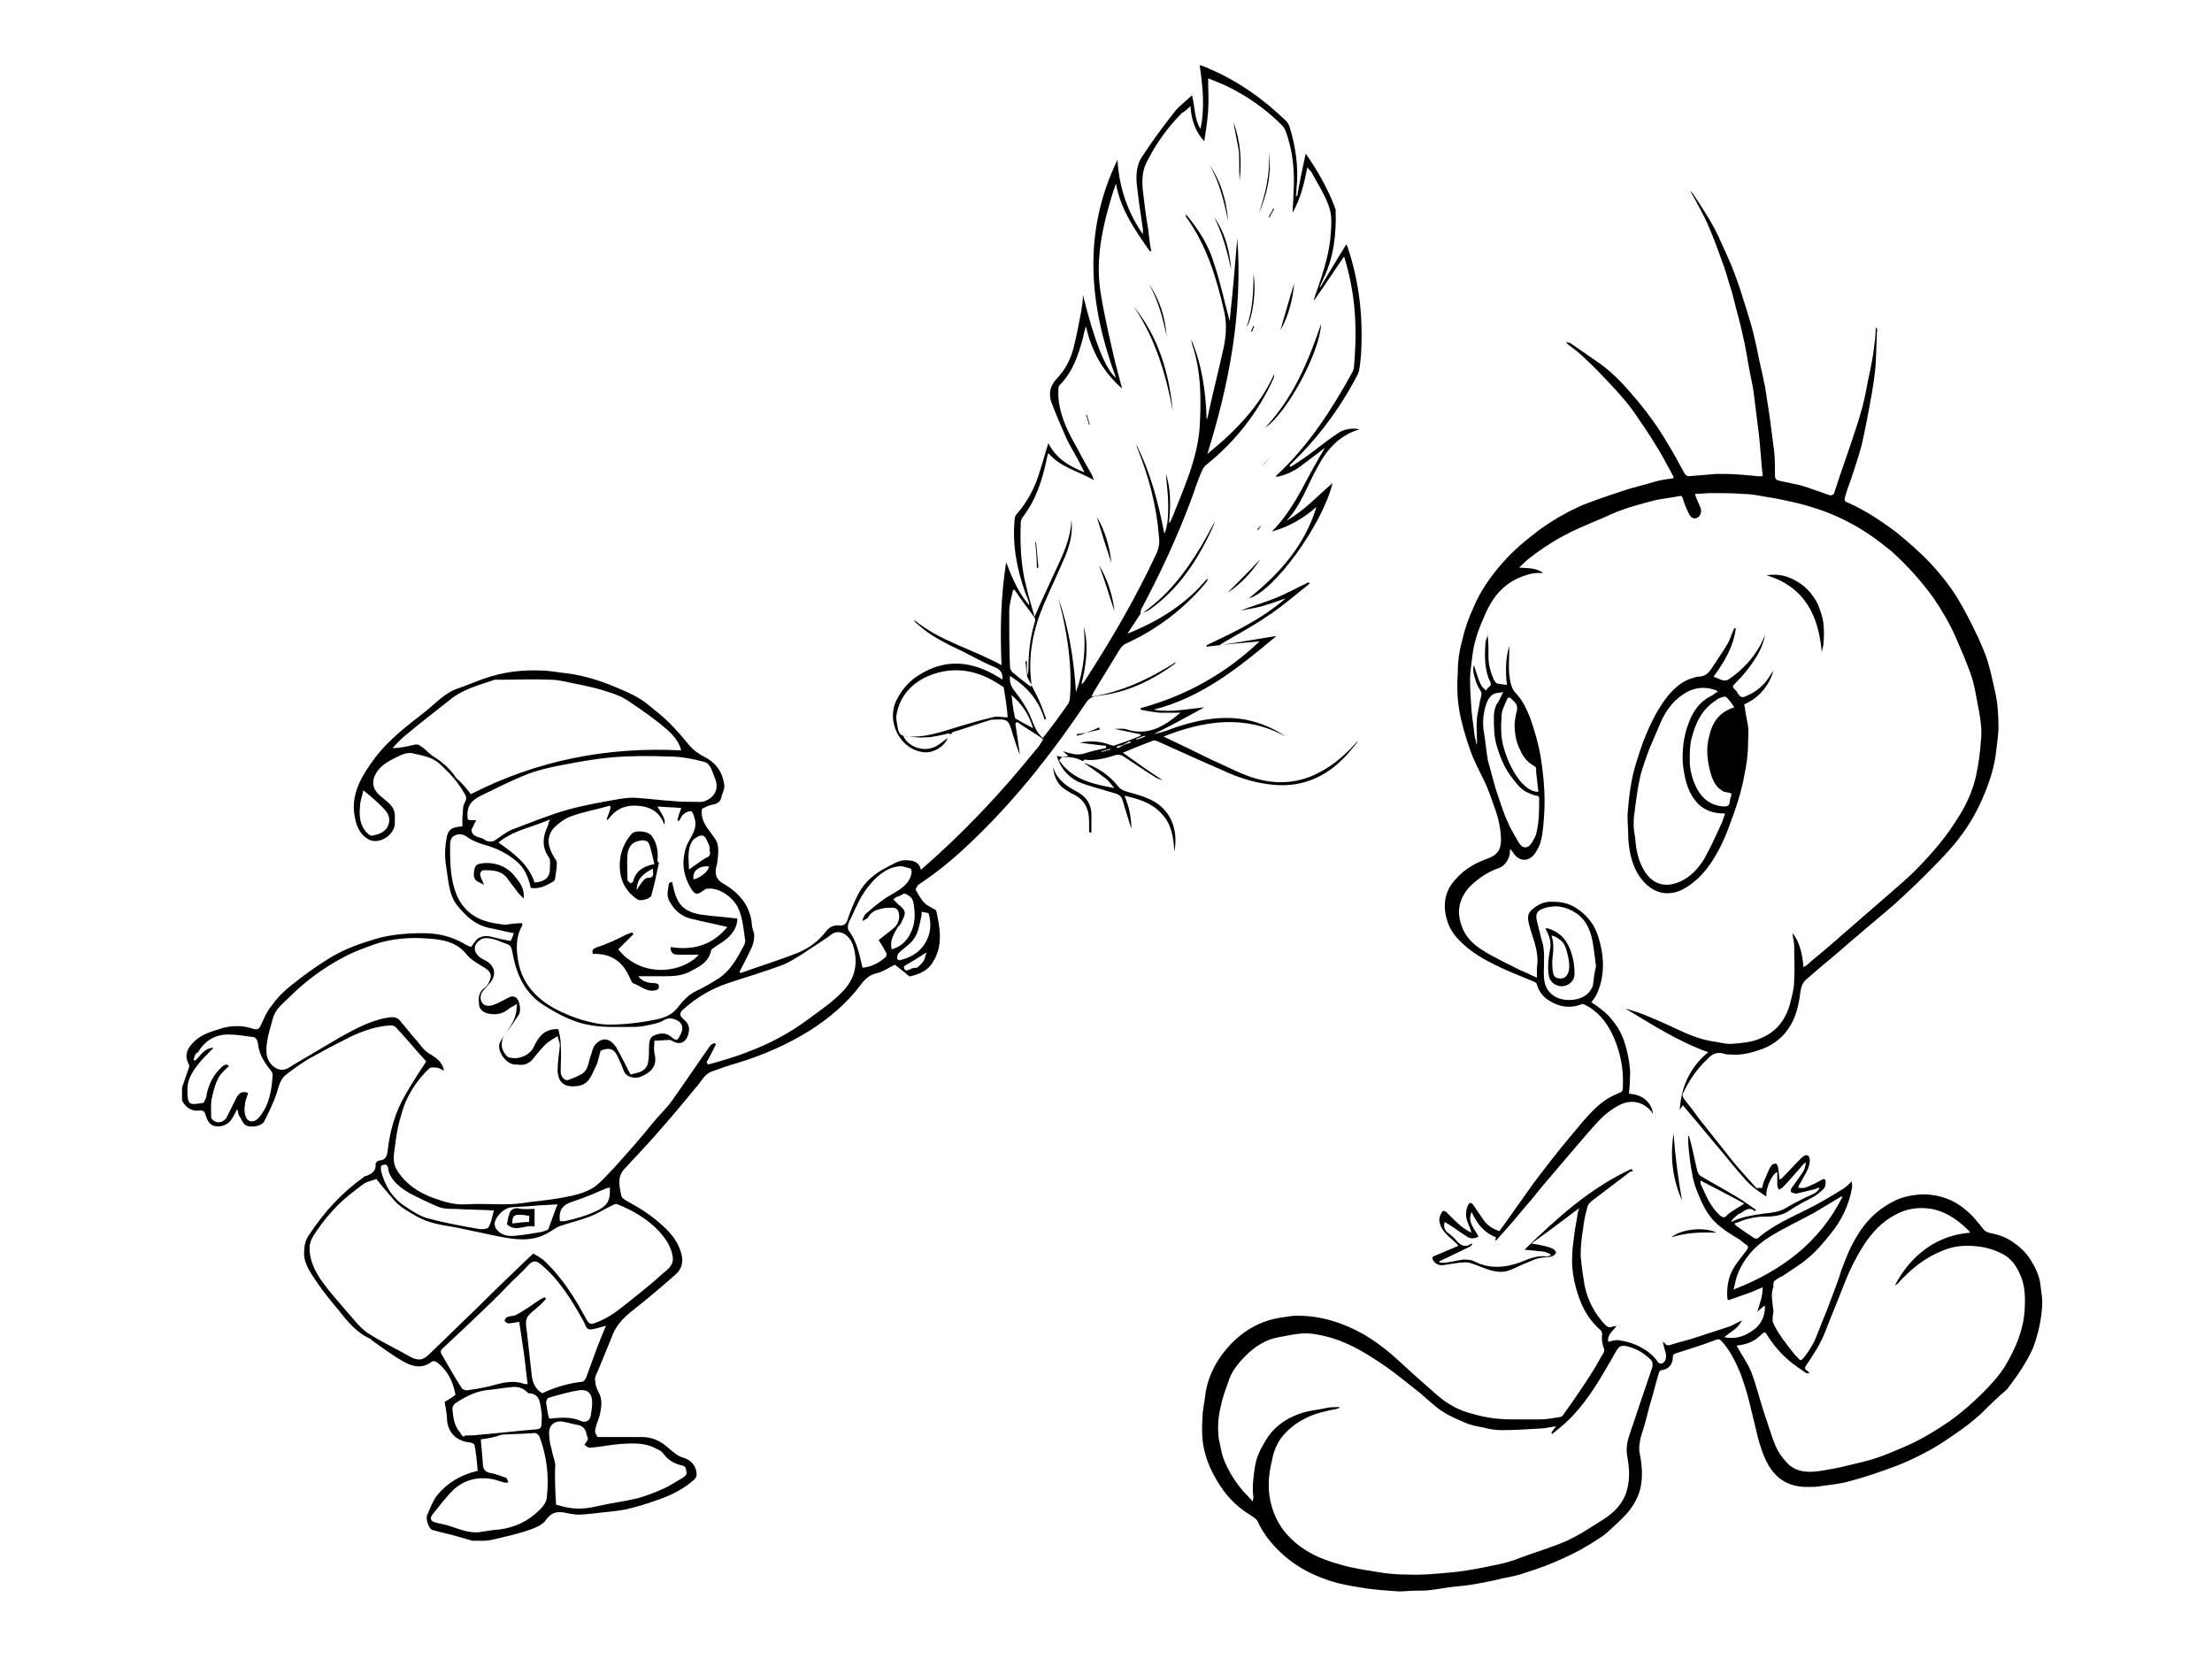 <?xml version="1.0" encoding="utf-8"?>
<!-- Generator: Adobe Illustrator 17.1.0, SVG Export Plug-In . SVG Version: 6.00 Build 0)  -->
<!DOCTYPE svg PUBLIC "-//W3C//DTD SVG 1.1//EN" "http://www.w3.org/Graphics/SVG/1.1/DTD/svg11.dtd">
<svg version="1.1" id="Layer_1" xmlns="http://www.w3.org/2000/svg" xmlns:xlink="http://www.w3.org/1999/xlink" x="0px" y="0px"
	 viewBox="0 0 288 216" enable-background="new 0 0 288 216" xml:space="preserve">
<g>
	<path d="M61.5,200.6c-0.7-0.2-1.4-0.4-2.1-0.6c-1-0.3-2.1-0.5-3.1-0.8c-0.4-0.1-0.9-1.3-0.7-1.9c0.4-0.9,0.7-1.8,1.3-2.6
		c1.3-1.6,3.1-2.7,5.3-3.2c-0.1-1.1-0.2-2.2-0.4-3.3c0-0.2-0.4-0.4-0.7-0.4c-1.7-0.2-2.8-1.3-2.9-3c0-0.7-0.2-1.5-0.3-2.3
		c0.4-0.2,0.9-0.5,1.4-0.9c-0.3-1.7-1-3.2-2.5-4.3c-0.2-0.1-0.5-0.1-0.6,0c-1.3,1-2.6,0.6-3.8-0.1c-1.4-0.8-2.7-1.8-4-2.7
		c-0.1-0.1-0.1-0.2-0.2-0.2c-1.8-0.8-3-2.3-4.1-3.7c-1-1.2-2-2.4-2.8-3.6c-0.8-1.2-1.8-2.5-1.7-4c0-0.8,0.2-1.7,0.7-2.3
		c1.9-2.9,4.2-5.4,7-7.4c0.1-0.1,0.2-0.2,0.4-0.2c0.8-0.3,1.3-0.7,1.2-1.6c0-0.1,0.3-0.4,0.5-0.4c1-0.1,1-0.8,1.1-1.5
		c0.3-2.5,1-4.9,2.3-7.1c0.8-1.4,1.7-2.8,2.7-4.3c-1.3-1.4-2.6-3-4-4.5c-0.1-0.1-0.4-0.2-0.6-0.2c-1.9,0.1-3.6,0.7-5.3,1.5
		c-1.8,0.9-3.5,1.8-5.3,2.8c-1,0.6-2,1.3-2.9,2c-0.9,0.6-1.1,1.6-1.4,2.6c-0.4,1.2-1,2.4-1.6,3.6c-0.3,0.6-1.7,0.9-2.4,0.5
		c-0.4-0.2-0.6-0.9-0.9-1.3c-0.1-0.2-0.1-0.5-0.2-0.8c-0.3,0.5-0.5,1-0.8,1.4c-0.5,0.7-1.4,1-2.2,0.8c-0.7-0.2-0.9-0.8-1.1-1.3
		c-0.1-0.5-0.3-0.8-0.9-0.7c-1,0.1-1.7-0.4-2.2-1.3c0-0.6,0-1.1,0-1.7c0.3-0.9,0.6-1.7,0.9-2.6c0.1-0.2,0-0.4-0.1-0.6
		c-0.5-1-0.1-1.9,0.6-2.6c0.9-1,2.1-1.4,3.4-1.8c0.8-0.3,1.6-0.4,2.4-0.4c0.6,0,1.3,0.1,1.9,0.3c0.6,0.2,0.9,0.2,1.2-0.5
		c0.4-0.9,0.8-1.8,1.4-2.5c0.7-1,1.6-1.9,2.5-2.6c1.5-1.2,3-2.3,4.6-3.3c1.7-1.1,3.6-1.9,5.6-2.5c2.3-0.8,4.6-1,7-1
		c1.9,0,3.6,0.4,5.2,1.3c0.3,0.2,0.6,0.3,1,0.5c0.3-0.3,0.5-0.7,0.8-1c0.6-0.5,1.3-0.5,2-0.3c0.8,0.2,1.6,0.4,2.4,0.5
		c0.2-0.4,0.3-0.7,0.4-1c-1.1-0.2-2.2-0.5-3.3-0.7c-1.7-0.4-2.8-1.4-3.9-2.7c-1.3-1.5-1.3-3.4-1.6-5.2c-0.2-1.1-0.2-2.3,0-3.5
		c0.2-1.4,0.6-1.7,2.1-1.8c0-0.4,0-0.7,0-1.1c0.1-0.7,0-1.5,0.3-2c0.4-0.6,0.1-1-0.1-1.3c-0.8-1.4-1.9-2.6-3.1-3.7
		c-1.1-1-2.3-1.1-3.5-1.4c-0.6-0.2-1.4,0.1-2,0.4c-1,0.5-2.1,1-2.8,2.1c-0.7,1.2-0.5,2.2,0.6,3.1c0.6,0.5,1.3,1,1.6,1.6
		c0.3,0.6,0.2,1.3,0.2,2c-0.1,1.5-2.1,2.7-3.4,2c-1.1-0.6-1.6-1.7-1.8-2.9c-0.6-3,0.9-5.4,2.6-7.7c1.8-2.4,4.2-4.2,6.5-6
		c1.4-1.1,2.6-2.5,4.4-3.1c1.2-0.4,2.3-0.9,3.5-1.3c2.3-0.8,4.7-1.1,7.2-1c1.2,0,2.5,0.3,3.7,0.4c2,0.3,4,0.9,5.9,1.7
		c1.2,0.5,2.4,1,3.5,1.7c0.6,0.4,1.2,0.9,1.8,1.4c1.7,1.3,3.1,2.9,4.5,4.6c0.6,0.7,1.4,1.2,2.2,1.6c1.4,0.8,2.1,2,2.3,3.5
		c0.1,0.5-0.3,1.1-0.4,1.7c-0.2,0.7-0.8,0.8-1.3,0.9c-0.4,0.1-0.8,0.3-1.2,0.5c-0.2,1.1,0.3,2,0.9,2.8c0.4,0.6,0.9,1.1,1.1,1.7
		c0.2,0.8,0.1,1.6,0,2.4c0,0.3-0.2,0.7-0.2,1c-0.1,0.8,0.2,1.4,0.9,1.8c2.1,1.2,3.6,2.9,3.8,5.4c0,0.5,0.3,1,0.3,1.4
		c0,0.5-0.1,1-0.3,1.5c-0.5,1.1-1.1,2.2-1.6,3.2c0,0.1,0.1,0.1,0.1,0.2c2.5-0.9,5.1-1.7,7.6-2.7c1.4-0.6,2.6-1.5,3.6-2.8
		c0.5-0.6,1.1-0.8,1.8-0.7c0.5,0,0.7-0.2,0.9-0.6c0.4-1.2,0.9-2.5,1.5-3.6c0.8-1.5,2.1-2.6,3.7-3.4c0.8-0.4,1.5-0.9,2.4-0.9
		c0.7,0,1.4,0.1,1.8,0.7c0.4,0.7,0.2,1.5-0.1,2.3c-0.1,0.3-0.3,0.6-0.4,0.8c0.4,0.7,0.7,1.3,1.2,1.8c0.3,0.3,0.8,0.5,1.1,0.7
		c0.2,0.1,0.4,0.2,0.4,0.3c0.5,2.2,0.9,4.5-0.4,6.6c-0.6,1.1-1.7,1.6-2.9,1.9c-0.2,0.1-0.5-0.2-0.7-0.4c-0.5-0.4-1-0.8-1.4-1.1
		c-0.8,0.4-1.5,0.9-2.3,1.1c-1,0.2-1.6,0.8-2.2,1.6c-1.8,2.4-4.1,4.3-6.6,5.9c-2.9,1.8-6.1,3.2-9.4,4.2c-1.1,0.3-2.2,0.7-3.3,1.1
		c-1.1,0.4-1.4,1.4-2.1,2.1c-1.4,1.7-2.8,3.4-4.3,5.1c-1.2,1.4-2.4,2.7-3.7,4.1c-0.5,0.5-0.9,1-1.4,1.5c-0.9,1.1-0.5,2.3-0.3,3.4
		c0.1,0.4,0.8,0.7,1.3,1c1.5,0.8,2.9,1.8,4.1,2.9c1.1,1,2,2.1,2.4,3.6c0.3,1,0.1,2-0.7,2.7c-1.8,1.6-3.7,3.2-5.6,4.7
		c-1.3,1-2.3,2.1-2.8,3.6c-0.6,1.5-1.2,2.9-1.8,4.4c-0.2,0.4-0.4,0.8-0.3,1.2c0,0.5,0.2,1,0.4,1.4c0.6,1,0.4,2,0.2,3
		c-0.2,0.7-0.5,1.3-0.6,2c-0.1,0.3,0.2,0.7,0.3,0.9c2,0,3.9,0,5.8,0c1.3,0,2.4,0.5,3.4,1.4c0.6,0.5,1.2,1.1,2,1.3
		c1,0.3,1.7,1.1,1.7,2.2c0,0.3-0.2,0.6-0.5,0.8c-1.5,1.3-3.3,2.1-5.2,2.7c-1.1,0.4-2.2,0.7-3.4,1c-1,0.2-2,0.3-3,0.4
		c-1.1,0.1-2.2,0.3-3.3,0.3c-0.7,0-1.4-0.2-2-0.3c-1-0.1-1.6,0.1-2.3,1.1c-0.5,0.7-1.8,1.1-2.7,1.4c-1.3,0.4-2.6,0.7-3.9,1
		c-0.4,0.1-0.9,0.2-1.3,0.2C62.3,200.6,61.9,200.6,61.5,200.6z M57.8,139.4c-0.4-0.2-0.7-0.4-1-0.4c-0.3,0-0.7-0.1-0.9,0.1
		c-1.8,1.7-3.1,3.8-3.7,6.2c-0.5,1.6-0.7,3.3-0.9,4.9c-0.1,0.7,0,1.5,0.3,2c1.1,1.9,2.9,3.1,4.9,3.8c1.4,0.5,2.7,0.9,4.2,0.8
		c1.6-0.1,3.2,0,4.9,0c1.1,0,2.3-0.1,3.4-0.3c1.8-0.2,3.6-0.4,5.4-0.8c1-0.2,2.1-0.6,2.9-1.1c1-0.7,1.8-1.7,2.7-2.6
		c1.7-1.9,3.4-3.8,5-5.8c0.8-1,1.8-1.9,2.5-2.9c1.7-2.4,3.3-4.8,5-7.2c0.1-0.1,0.3-0.2,0.5-0.3c0.1,0.1,0.2,0.1,0.2,0.2
		c-0.4,0.8-0.8,1.6-1.2,2.3c0.1,0.1,0.1,0.2,0.2,0.3c1.8-0.5,3.6-1,5.3-1.7c2.7-1,5.3-2.4,7.6-4.1c1.6-1.2,3.3-2.3,4.7-3.8
		c1.6-1.7,2-3.8,1.2-6.1c-0.4-1-1.3-1.7-2.2-1.5c-0.5,0.1-0.9,0.6-1.3,0.8c-1,0.7-2,1.3-3,2c-0.8,0.5-1.6,1-2.5,1.4
		c-2.4,0.9-4.8,1.6-7.2,2.4c-2.1,0.7-4,1.8-5.7,3.3c-0.7,0.6-0.7,0.9,0,1.5c0.7,0.6,0.7,1.2,0.5,1.9c-0.3,1.1-1.2,1.4-2.1,0.8
		c-0.1,0-0.2-0.1-0.3-0.1c-0.6,0-1.3,0.1-2,0.1c0,0.5-0.1,1.1,0,1.6c0.5,1.8-0.6,2.6-1.8,3.1c-0.8,0.3-1.8,0-2.1-0.6
		c-0.2-0.4-0.3-0.8-0.5-1.2c-0.5-1-0.7-2.4-2.6-1.6c-0.2,0.6-0.3,1.5-0.7,2.2c-0.5,1-0.8,2.2-2.3,2.4c-1.6,0.2-2.5-0.3-2.6-2
		c0-1.1,0.2-2.2,0.3-3.3c0-0.3-0.2-0.7-0.3-1.2c-0.6,0.4-1.2,0.7-1.6,1.1c-0.7,0.7-1.2,1.4-1.8,2.1c-0.2,0.2-0.6,0.4-0.9,0.5
		c-0.4,0.1-0.8,0-1.3,0c-1.2-0.1-2.4-1.9-1.9-2.9c0.4-0.7,0.9-1.4,1.3-2c0.6-0.9,0.9-1.8,0.9-3c-0.4,0.3-0.7,0.4-1,0.6
		c-0.9,0.8-1.9,0.9-3,0.6c-0.5-0.2-0.8-0.5-0.9-0.9c-0.1-0.8-0.2-1.7,0.6-2.3c0.2-0.1,0.3-0.3,0.5-0.5c0.5-0.9,0.7-1.5-0.4-2.2
		c-0.8-0.5-1.8-1-2.4-1.8c-1.3-1.6-3.2-1.9-5-2c-2.3-0.2-4.6,0-6.8,0.7c-1.4,0.5-2.8,1-4.1,1.7c-2.7,1.4-5.1,3.2-7.2,5.3
		c-0.8,0.8-1.8,1.5-2.1,2.8c-0.4,1.5-0.9,2.9-0.8,4.4c0.1,1.4,1.4,2.5,2.5,2.1c0.3-0.1,0.6-0.3,0.9-0.5c2-1.2,4.1-2.4,6.1-3.6
		c1.8-1,3.6-2,5.7-2.5c0.7-0.1,1.5-0.4,2.1,0.2c0.7,0.8,1.3,1.6,2,2.4c0.7,0.7,1.1,1.6,2.1,2.1C56.7,137.7,57.6,138.2,57.8,139.4z
		 M68,120.2c0,0.2,0,0.2,0,0.3c-0.9,1.5-0.8,3.3-0.5,4.8c0.5,2.7,2.3,4.7,4.7,6c1.1,0.6,2.3,1.1,3.6,1.5c1.1,0.3,2.3,0.6,3.4,0.6
		c2,0,3.9-0.2,5.9-0.6c1.2-0.2,2.4-0.6,3.2-1.7c0.6-0.8,1.4-1.6,2.2-2c1.1-0.5,2.1-1.1,3.2-1.8c1.4-1,2.2-2.4,3-3.9
		c0.2-0.3,0.4-0.8,0.3-1.1c-0.2-1.4-0.3-2.8-0.9-4.1c-0.7-1.4-2.4-2.6-3.8-2.5c-0.2,0-0.4,0-0.5,0.1c-1.1,0.8-1.3,0.8-2-0.4
		c-0.7-1.3-1-2.7-0.7-4.2c0.1-0.6,0.3-1.2,0.6-1.7c0.5-0.9,1-1.7,0.8-2.7c-0.1-0.4-0.2-0.8-0.4-1.1c-0.3-0.3-1.3,0.3-1.4,0.7
		c-0.1,0.2-0.2,0.3-0.3,0.5c-0.1,0-0.1-0.1-0.2-0.1c0.1-0.5,0.3-1.1,0.5-1.6c-1.1-0.1-2.1-0.1-3.1-0.2c1,1.7,1,1.7,0.9,2.4
		c-0.6-1.7-1.8-2.4-3.6-2.5c-1.7-0.1-2.9,0.6-3.8,1.9c0-0.1-0.1-0.1-0.1-0.2c0.2-0.5,0.4-1,0.5-1.5c0-0.1-0.1-0.1-0.1-0.2
		c-1.7,0.5-3.5,0.8-5.1,1.4c-0.8,0.3-1.6,0.9-2.2,1.5c-1.1,1.3-0.7,2.6,0.1,3.9c0.1,0.2,0.3,0.4,0.3,0.6c0,0.6-0.1,1.3-0.2,1.9
		c0,0.2-0.1,0.5-0.3,0.6c-0.9,0.5-1.8,1-2.9,0.8c-0.3-1.4-0.8-2.6-1.9-3.5c-1.2-1-2.6-1.7-4.1-2.1c-0.7-0.2-1.5-0.5-2.1-0.9
		c-0.5-0.4-1-0.6-1.6-0.4c-0.7,0.2-0.8,0.8-0.8,1.4c0,1.7,0,3.3,0.4,5c0.3,1.2,0.7,2.2,1.5,3.1c1.4,1.6,3.3,2,5.3,2.2
		C66.4,120.3,67.2,120.2,68,120.2z M49,153.5c-0.5,0.2-1.1,0.3-1.6,0.6c-1.2,0.9-2.4,1.8-3.4,2.8c-1,1-2,2.2-2.8,3.4
		c-0.4,0.6-0.9,1.3-0.9,2.2c0,1.6,0.7,3,1.6,4.3c1,1.4,2.1,2.6,3.2,3.9c0.9,1,1.7,2.1,2.7,2.8c1.8,1.2,3.8,2.1,5.7,3.2
		c1,0.5,1.6,0.4,2.4-0.4c2-1.9,4-3.9,6-5.8c2.3-2.3,4.7-4.6,7-6.8c0.2-0.2,0.4-0.3,0.5-0.5c0.4,0.2,0.7,0.4,1,0.6
		c0.1,0.1,0.2,0.1,0.3,0.2c2.4,2.2,4.1,4.9,5.6,7.7c0.4,0.7,0.6,0.8,1.3,0.5c1.7-0.6,3-1.7,4.4-2.8c1.5-1.2,2.9-2.3,4.3-3.6
		c0.6-0.5,1.4-1,1.3-2.1c-0.2-1.4-0.9-2.4-1.8-3.4c-1.5-1.6-3.4-2.7-5.4-3.5c-0.2-0.1-0.4,0-0.6,0.1c-1.1,0.5-2.1,1.2-3.3,1.6
		c-1.1,0.4-2.3,0.7-3.5,1.1c-0.6,0.2-1.2,0.7-1.8,1c-2,1.1-4.1,0.8-6.2,0.4c-1.9-0.4-3.8-0.8-5.7-1.2c-1.7-0.3-3.4-0.5-5-1.4
		c-1.2-0.7-2.4-1.3-3.3-2.5C50.4,155.2,49.7,154.4,49,153.5z M61.3,103.4c8.6-4.4,17.8-6.2,27.4-5.7c-0.3-1.2-1.2-2.2-2.2-3
		c-1.4-1.2-3-2.3-4.5-3.3c-0.8-0.6-1.8-1-2.8-1.3c-1.4-0.5-2.9-0.8-4.4-1.1c-1-0.2-2.1-0.5-3.1-0.5c-2.2-0.1-4.4,0-6.7,0
		c-0.2,0-0.4,0-0.6,0c-2,0.7-4.1,1.2-5.8,2.6c-2,1.6-4,3.1-6,4.8c-0.6,0.5-1,1-1.5,1.5c1,0,1.8-0.2,2.7-0.4c0.3-0.1,0.7-0.1,0.9,0.1
		c0.7,0.4,1.2,1.1,1.9,1.5c1.1,0.7,2.1,1.6,2.8,2.7C60.1,101.9,60.7,102.6,61.3,103.4z M78.9,172.6c-0.7,0.2-1.3,0.4-2,0.5
		c-0.2,0-0.4-0.1-0.5-0.2c-0.2-0.3-0.3-0.7-0.5-1c-1.5-2.7-3.1-5.3-5.5-7.3c-0.6-0.5-1-0.5-1.6,0.1c-0.7,0.8-1.5,1.5-2.2,2.2
		c-1.1,1.1-2.1,2.2-3.2,3.2c-0.8,0.8-1.7,1.6-2.5,2.4c-1.1,1-2.1,2-3.2,3c-0.4,0.3-0.4,0.6-0.1,1c0.8,1.4,1.6,2.8,2.5,4.2
		c0.1,0.2,0.6,0.4,0.8,0.3c0.9-0.1,1.9-0.3,2.8-0.5c1.5-0.4,3-0.9,4.6-0.3c0.1,0,0.2,0,0.4,0c-0.2-1.4-0.3-2.7-0.5-4.1
		c-0.2-1.3-0.4-2.6-0.6-4c-0.6,0.1-1,0.2-1.4,0.2c-0.2,0-0.4-0.2-0.5-0.3c0-0.1,0.1-0.4,0.3-0.5c0.4-0.2,0.8-0.1,1.2-0.3
		c1.1-0.6,2.1-1.3,3.1-2c0.2-0.1,0.4-0.2,0.6-0.3c0.1,0.1,0.1,0.1,0.2,0.2c-0.3,0.3-0.6,0.7-1,1c-0.5,0.5-1.2,0.9-1.5,1.5
		c-0.2,0.5-0.1,1.2,0,1.8c0.2,1.8,0.4,3.6,0.6,5.4c0.1,1.1,0.4,2,1.4,2.6c1.7-0.8,3.4-1.3,5.2-1.5c0.2,0,0.4-0.3,0.5-0.5
		c0.5-1.4,1-2.7,1.5-4.1C78.1,174.5,78.5,173.6,78.9,172.6z M62,106.8c-0.1,0.3-0.3,0.4-0.3,0.6c-0.1,0.3-0.4,0.6-0.3,0.8
		c0.2,0.9,1.2,0.7,1.8,1.2c0.3,0.2,0.8,0.2,1.1,0.1c0.8-0.5,1.6-1.2,2.4-1.5c2.4-0.9,4.8-1.9,7.3-2.6c2.2-0.6,4.5-1,6.8-1.4
		c0.7-0.1,1.5-0.2,2.3-0.1c1.5,0.1,3,0.3,4.6,0.4c0.9,0.1,1.8,0.1,2.7,0.1c0.5,0,1.1,0.1,1.6-0.2c1.3-0.6,1.6-1.8,1-3.1
		c-0.3-0.7-0.5-1.7-1.3-1.9c-1.5-0.4-3-0.7-4.6-0.7c-2.5-0.1-4.9-0.1-7.4,0.1c-2.2,0.2-4.4,0.6-6.5,1c-1.6,0.3-3.3,0.7-4.8,1.3
		c-2,0.8-3.9,1.8-5.8,2.7c-1.4,0.7-1.9,1.5-1.7,3.1C61.1,106.8,61.5,106.8,62,106.8z M82.1,139.9c0.3-0.1,0.5-0.1,0.8-0.2
		c0.8-0.2,1.4-0.6,1.5-1.5c0.1-0.6,0.1-1.2,0.1-1.8c0-0.7,0.1-1.4,0.7-1.6c0.7-0.3,1.5-0.4,2.2,0.2c0.7,0.6,0.8,0.5,1.2-0.3
		c0.5-0.9,0.2-1.7-0.8-2c-0.6-0.2-1-0.1-1.5,0.2c-0.3,0.2-0.8,0.3-1.1,0.4c-0.9,0.2-1.7,0.4-2.6,0.4c-1.9,0-3.8,0.1-5.6-0.2
		c-2.1-0.3-4.1-1.3-6-2.5c-2.7-1.6-3.8-4.2-4.3-7.1c-0.1-0.5-0.2-0.8-0.7-1c-0.7-0.2-1.4-0.6-2.1-0.7c-0.5-0.1-1.1-0.1-1.4,0.2
		c-1.1,0.7-0.8,1.9,0.4,2.5c1.6,0.7,1.9,2.1,0.7,3.3c-0.2,0.2-0.4,0.5-0.7,0.8c-0.5,0.6-0.4,1.4,0.1,1.8c0.3,0.2,0.9,0.2,1.3,0
		c0.7-0.2,1.4-0.7,2.1-1c0.2-0.1,0.6-0.1,0.8,0.1c0.5,0.4,0.7,1.8,0.3,2.3c-0.5,0.7-0.9,1.4-1.5,2.1c-0.9,1.1-0.9,2.3,0,3.2
		c0.1,0.1,0.2,0.2,0.4,0.2c1.1,0.3,2.6-0.3,3.1-1.4c0.6-1.3,1.4-2.4,3.2-2.3c0.1,0.5,0.3,1.2,0.3,1.8c0.1,1.3,0,2.5,0,3.8
		c0,0.6,0.6,1.2,1,1c0.6-0.2,1.3-0.5,1.8-0.8c0.8-0.5,0.8-1.5,1.1-2.3c0.2-0.6,0.3-1.2,0.7-1.6c0.9-0.9,1.8-0.7,2.6,0.4
		C81,137.7,81.5,138.8,82.1,139.9z M72.4,195.9c2,0.6,3.2,0.7,5.4,0.2c1.7-0.4,3.4-0.6,5.1-1c1.1-0.3,2.2-0.7,3.3-1.2
		c1-0.4,1.8-1,2.7-1.5c0.2-0.1,0.5-0.4,0.5-0.6c-0.1-0.4,0-0.9-0.6-1c-1-0.2-1.8-0.7-2.4-1.5c-0.2-0.3-0.5-0.5-0.8-0.6
		c-1.5-0.9-3.2-0.8-4.8-0.7c-1.3,0.1-2.7,0.4-4,0.5c-0.2,0-0.5-0.2-0.7-0.4c0.1-0.2,0.3-0.4,0.4-0.6c0.1-0.2,0-0.4-0.1-0.6
		c-0.1-0.8-0.5-1.3-1.3-1.4c-0.6-0.1-1.2-0.3-1.8-0.4c-1.1-0.2-1.9,0.5-1.8,1.6c0,0.6,0.1,1.3,0.3,1.9c0.1,0.7,0.4,1.4,0.5,2.1
		C72.2,192.4,72.3,194.1,72.4,195.9z M62.6,187.4c0.1,1.2,0.2,2.4,0.3,3.5c0.1,0.6,0.5,0.8,1,0.9c0.7,0.1,1.3,0.4,2,0.6
		c0.1,0.1,0.2,0.4,0.3,0.6c-0.2,0-0.4,0.1-0.6,0c-0.5-0.1-0.9-0.3-1.4-0.4c-2-0.4-3.8,0.1-5.2,1.4c-1,1-1.8,2.1-2.7,3.2
		c-0.3,0.4-0.3,0.8,0.3,1c0.7,0.2,1.4,0.3,2,0.5c1.2,0.4,2.4,0.9,3.7,0.8c0.7-0.1,1.4-0.2,2-0.3c2-0.1,3.9-0.8,5.4-2.1
		c0.7-0.6,1.5-1.4,1.5-2.2c0.3-2.6,0-5.2-0.9-7.7c-0.2-0.5-0.5-0.7-1-0.6c-1.3,0.1-2.7,0.1-4,0.2C64.5,187.1,63.5,187.3,62.6,187.4z
		 M25.2,138c0.1,0,0.1,0.1,0.2,0.1c0.7-0.6,1.1-1.6,2.4-1.7c-0.6,0.7-1.2,1.2-1.7,1.8c-0.9,1.1-1.7,2.2-1.7,3.6c0,2.1,0.2,2.1,2,1.8
		c0.1,0,0.1,0,0.1,0c0.2-0.4,0.4-0.7,0.4-1.1c0.3-1.4,0.9-2.6,2-3.6c0.3-0.3,0.7-0.4,0.9-0.1c-0.5,0.5-1.1,1-1.4,1.6
		c-0.4,0.8-0.6,1.6-0.8,2.5c-0.2,0.8-0.1,1.7-0.1,2.6c0,0.1,0.1,0.2,0.2,0.3c0.6,0.6,1.6,0.3,1.9-0.5c0.4-0.8,0.8-1.6,1.2-2.4
		c0.3-0.6,0.8-0.9,1.5-0.6c-0.1,0.5-0.4,1-0.4,1.5c-0.1,0.5-0.1,1.1,0.1,1.6c0.3,0.8,1.2,0.8,1.8,0c1.3-1.6,1.6-3.6,1.7-5.5
		c0-0.2-0.2-0.5-0.3-0.6c-0.8-1-1.5-2.1-1.6-3.4c-0.1-0.4-0.2-0.9-0.8-0.9c-0.9-0.1-1.9-0.3-2.8-0.3c-1.8-0.1-3.3,0.7-4.2,2.3
		C25.4,137.1,25.3,137.6,25.2,138z M60.4,187.1c0-0.1,0.1-0.1,0.1-0.2c0.6,0,1.3,0,1.9-0.1c2.5-0.2,4.9-0.5,7.4-0.7
		c0.4,0,0.7-0.2,0.7-0.6c0-0.6,0.1-1.1,0-1.7c-0.2-1-0.1-2.3-1.6-2.4c-0.1,0-0.2,0-0.2-0.1c-0.6-0.6-1.3-0.8-2.1-0.7
		c-1.1,0.1-2.2,0.3-3.3,0.4c-1.5,0.2-2.8,0.9-4,1.7c-0.2,0.1-0.4,0.5-0.4,0.7c0.1,1.1,0.2,2.2,1,3.1C60,186.8,60.2,186.9,60.4,187.1
		z M112.4,119.9c0,0-0.1-0.1-0.1-0.1c0.1-0.3,0.2-0.6,0.4-0.8c0.8-0.7,1.6-1.4,2.5-2c0.6-0.4,1.2-0.7,1.8-1.1
		c0.9-0.6,1.6-1.3,1.7-2.4c0-0.1-0.1-0.3-0.1-0.4c-0.5-0.1-1.1-0.4-1.6-0.3c-1.7,0.2-3,1.4-4,2.7c-0.9,1.1-1.5,2.5-2.1,3.8
		c-0.3,0.6-0.8,1.4-0.3,2c1,1.4,1.3,3,1.7,4.7c1.1-0.1,2.1-0.6,2.9-1.3c0.2-0.1,0.3-0.5,0.2-0.6c-0.3-0.6-0.6-1.1-1-1.7
		c0.6-0.5,1.3-1,2-1.6c0.6-0.5,0.8-1.4,0.6-2c-0.2-0.8-0.9-0.6-1.4-0.6c-0.1,0-0.2,0-0.3,0c-0.9,0.2-1.8,0.3-2.3,1.3
		C112.9,119.6,112.6,119.7,112.4,119.9z M49.6,151.8c0,0.2,0,0.4,0,0.6c0.5,2,1.5,3.6,3.2,4.7c0.9,0.6,1.8,1.2,2.8,1.5
		c2.2,0.6,4.4,1,6.7,1.4c0.4,0.1,1.2,0,1.3-0.2c0.4-0.7,0.5-1.5,0.7-2.2c-1.8-0.1-3.4-0.1-5-0.2c-0.8,0-1.6,0-2.3-0.3
		c-1.2-0.5-2.4-1.1-3.6-1.7c-1.2-0.7-2.4-1.6-2.8-2.9C50.5,151.5,50.2,151.5,49.6,151.8z M69.6,114.9c1.3-0.1,2-0.6,2-1.8
		c0-0.5,0.1-1.1-0.1-1.4c-0.9-1.3-0.9-2.5-0.3-3.9c0.2-0.3,0.2-0.7,0.4-1.1c-2.3,1-4.8,1.4-6.7,3C66.9,111.1,68.8,112.5,69.6,114.9z
		 M71.5,184.7c1.4-0.1,2.8-0.3,4.1,0.3c0.4,0.2,1.1,0.2,1.3-0.6c0.1-0.6,0.2-1.2,0.2-1.8c0-1.1-0.5-1.7-1.6-1.6
		c-1.4,0.2-2.7,0.6-4.1,1c-0.1,0-0.3,0.4-0.3,0.6C71.2,183.3,71.3,184,71.5,184.7z M72.6,156.8c-1.2,0.1-2.2,0.1-3.1,0.2
		c-1,0.1-2,0.1-3,0.2c-0.9,0.1-2,1.2-2.1,2.1c0,0.2,0.1,0.6,0.2,0.7c0.6,0.8,1.5,1,2.4,0.9c1.2-0.1,2.3-0.3,3.5-0.5
		c0.3-0.1,0.8-0.2,0.9-0.4C71.8,159,72.1,158,72.6,156.8z M47.3,102.9c-0.1,0.6-0.3,1.1-0.4,1.7c-0.1,1.2-0.2,2.4,0.6,3.5
		c0.2,0.3,0.7,0.8,1,0.7c0.9-0.2,1.8-0.5,2.1-1.5c0.3-0.9-0.2-1.6-0.8-2.2C49,104.3,48.2,103.6,47.3,102.9z M79.4,154.6
		c-0.1,0-0.3,0.1-0.4,0.1c-1.4,0.6-2.8,1.2-4.3,1.7c-1.4,0.4-2,1.1-1.8,2.6c0.2,0,0.4,0,0.6,0c1.4-0.3,2.8-0.7,4.1-1.3
		C79.1,157,79.5,156.3,79.4,154.6z M116.3,117.1c0.2,0.2,0.4,0.4,0.6,0.6c1.1,0.9,1.1,1.1,0.5,2.3c-0.1,0.3-0.3,0.5-0.5,0.7
		c-0.5,0.9-1.1,1.7-0.8,2.9c1.1-0.3,1.9-1,2.4-2c0.7-1.3,0.7-2.7,0.4-4.2c-0.1-0.4-0.3-0.6-0.6-0.8C117.5,116,117,116.6,116.3,117.1
		z M120,118.7c0,0.2,0,0.3,0,0.4c-0.3,1.3-0.4,2.6-1.4,3.6c-0.5,0.5-1.1,0.9-1.6,1.4c-0.1,0.1-0.2,0.4-0.2,0.7
		c0,0.1,0.3,0.3,0.4,0.2c1.3-0.3,2.4-0.9,3.2-2.1c0.8-1.3,0.9-2.6,0.5-4C120.6,118.8,120.3,118.8,120,118.7z M89.7,113.2
		c0.8-0.5,1.5-1.1,2.2-1.5c0.6-0.2,0.6-0.5,0.5-1c0-0.2,0-0.5-0.1-0.7c-0.2-0.4-0.4-1.1-0.8-1.2c-0.4-0.1-1,0.3-1.3,0.6
		C89.4,110.6,89.7,111.9,89.7,113.2z M120.6,124c-1,0.7-1.9,1.2-2.9,1.8c0,0.5,0.2,0.7,0.8,0.4c0.3-0.2,0.7-0.2,0.9-0.2
		c0.3-0.3,0.6-0.5,0.8-0.8C120.4,124.9,120.5,124.5,120.6,124z M92.3,112.8c-1.3-0.1-2.2,0.6-2,1.7
		C91.2,114.3,92.3,113.4,92.3,112.8z"/>
	<path d="M91,124.3c-0.9,0-1.8,0-2.7,0c-0.6,0-1-0.2-1-1c3,0.5,5.5-0.3,7.4-2.6c-1.6-0.4-3.2-0.7-4.8-1.1c-1.2-0.3-2.1-1.1-2.7-2.2
		c-0.5-0.8-0.2-1.6-0.1-2.4c0-0.1,0.3-0.1,0.4-0.2c0.2,0.8,0.3,1.5,0.6,2.1c0.6,1.5,1.9,2,3.3,2.2c1.5,0.2,3,0.3,4.6,0.5
		c0,1.2-0.7,2.1-1.6,2.8c-0.5,0.4-1.1,0.7-1.6,1.1c-0.1,0.1-0.2,0.1-0.2,0.2c-0.3,1.5-1.4,2.1-2.6,2.7c-1,0.6-2.1,0.7-3.2,0.7
		c-1.2,0-2.5,0-3.7,0c0.4,0.6,1.2,0.9,2,0.9c0.7,0,0.8,0.3,0.6,0.8c-1.3,0.6-2.2-0.4-3.3-0.8c-0.2-0.1-0.3-0.6-0.5-0.9
		c-0.9-2-2.5-3-4.7-2.9c-0.2-0.6,0.1-0.7,0.6-0.9c1.3-0.4,2.5-1,3.7-1.6c0.3-0.1,0.5-0.2,0.8-0.3c0.1,0.1,0.1,0.2,0.2,0.2
		c-0.7,0.7-1.3,1.3-2,2C83.4,127.3,88.7,126.8,91,124.3z"/>
	<path d="M85.8,112.3c-0.3,1.4-0.6,2.9-1,4.3c-0.1,0.4-1.4,0.8-1.8,0.5c-1.4-0.9-2.2-2.3-2.3-4c-0.1-1.7,0.4-3.2,1.5-4.5
		c0.5-0.6,2.3-0.4,2.7,0.3c0.7,1,0.8,2.1,0.7,3.2C85.7,112.3,85.7,112.3,85.8,112.3z M85.2,112.5c-0.2-0.9-0.4-1.7-0.6-2.4
		c-0.2-0.7-0.7-0.8-1.5-0.6c-0.9,0.2-1.3,0.9-1.4,1.7c-0.1,1.1,0,2.3,0,3.4c0,0.1,0.3,0.3,0.4,0.4c0,0,0.3-0.1,0.3-0.2
		C82.8,113.4,83.7,112.8,85.2,112.5z M82.9,115.9c0.2-0.3,0.2-0.4,0.3-0.5c0.3-0.4,0.7-1.1,1.1-1.1c1,0,0.7-0.6,0.7-1.2
		C83.8,113.7,82.9,114.4,82.9,115.9z"/>
	<path d="M68.2,117c-0.3-0.3-0.5-0.5-0.7-0.7c-0.5-0.7-1-1.3-1.5-2c-0.8-1-1.9-1-3-1c-0.4,0-0.6,0.5-0.4,0.9c0.1,0.3,0.3,0.6,0.4,1
		c-0.6-0.4-1.4-0.4-1.3-1.5c0.1-0.9,0.2-1.2,1.1-1.3c1.6-0.2,3.3,0.4,4.3,1.8C67.7,114.9,68.3,115.7,68.2,117z"/>
	<path d="M69.6,157.4c0,0.8,0,1.5,0,2.3c-1.3-0.3-2.4,0.8-3.6-0.3c0.1-0.3,0.1-0.8,0.3-1.3c0.1-0.5,0.5-0.8,1.1-0.8
		C68,157.5,68.7,157.4,69.6,157.4z M66.7,159.3c0.8-0.1,1.5-0.2,2.2-0.2c0-0.3,0-0.6,0-0.8C67,158,66.7,158.1,66.7,159.3z"/>
</g>
<g>
	<path d="M133.7,88L133.7,88c0.1-0.3,0.2-0.5,0.2-0.8c0-2.1,0.2-4.1,0.8-6.1c0.1-0.2,0.1-0.5,0-0.7c-0.9-1.2-1.8-2.4-2.6-3.6
		c-0.1,0-0.1,0-0.2,0c-0.2,0.9-0.5,1.9-0.5,2.8c0,2.4,0,4.8,0.1,7.2c0,0.2,0.1,0.5,0.3,0.7c0.8,0.7,1.6,1.3,2.4,1.9
		c0,0,0.1-0.1,0.1-0.2c0.3,0.6,0.6,1.2,0.9,1.8c0.4,0.9,0.7,1.7,1,2.6c-0.1,0-0.1,0.1-0.2,0.1c-0.7-2.5-2.3-4.3-4.5-5.7
		c-0.1,0.9,0.2,1.5,0.7,2.1c0.7,0.9,1.3,1.8,1.8,2.8c0.5,1.1,0.8,2.4,1.8,3.2c0,0,0,0,0,0.1l0,0c-1.1-0.7-2.3-1.5-3.4-2.2
		c-0.1,0.1-0.1,0.1-0.2,0.2c0.2,1.4,0.4,2.7,0.6,4.1c-0.4-1-0.7-1.9-1-2.9c-0.5-1.7-0.6-1.8-2.4-1.7c-0.1,0-0.2,0-0.3,0
		c-1.7,0.5-3.3,1.1-5,1.6c-0.1,0-0.2,0.2-0.3,0.3c-0.1,0-0.2-0.1-0.3-0.1c-1,0.2-2,0.5-3,0.5c-1,0.1-2-0.1-2.9-0.2
		c0.6,1.4,2.6,2.2,4.2,1.4c0.6-0.3,1.1-0.8,1.6-1.1c-0.5,1.2-2.1,2.1-3.4,1.8c-2.9-0.5-4.6-4-3.3-6.7c0.7-1.4,1.7-2.6,3.1-3.4
		c3.4-2.1,6.8-1.7,10.1,0.3c0.2,0.1,0.4,0.2,0.6,0.4c0.1-0.8-0.2-1.3-0.9-1.6c-1.5-0.6-2.9-1.4-4.3-2.1c-2.1-1-4.2-2-5.9-3.6
		c-0.2-0.1-0.3-0.3-0.4-0.5c3.4,2.8,7.6,3.8,11.4,5.9c-0.2-4.5-0.1-8.9,0.6-13.4c0.8,2.1,1.6,4,3,5.6c0-0.2,0-0.2,0-0.2
		c-0.1-0.5-0.3-0.9-0.5-1.4c-1.1-3.1-1.7-6.2-1.4-9.5c0-0.3,0.1-0.6,0.3-0.8c1.4-1.6,2.4-3.5,3-5.6c0.4-1.2,0.7-2.4,1.1-3.6
		c1,2,2.7,3,4.7,3.8c-0.2-0.4-0.3-0.6-0.4-0.8c-0.6-1.2-1.3-2.3-1.9-3.5c-0.7-1.6-1.4-3.2-2-4.8c-0.4-1.1-0.2-2.2,0.7-3.1
		c1.1-1.2,1.8-2.5,2.2-4.1c0.4-1.6,0.7-3.2,1-4.8c0.1-0.7,0.2-1.3,0.2-2c1.4,5.7,2.9,9.7,4.3,10.8c-3.5-9.5-4.4-18.9,0.2-28.4
		c0.2,3.6,1.3,6.8,3.3,9.7c0-0.3,0-0.5,0-0.7c-0.3-2-0.6-4-0.8-5.9c-0.1-1.2,0-2.5,0.7-3.5c1.3-2,2.7-3.9,4.2-5.8
		c0.6-0.8,1.5-1.4,2.3-2.2c0.4,1.6,0.3,3.1,1.1,4.4c0.6-2.8,0.3-5.5-0.1-8.3c0.2,0,0.3,0.1,0.4,0.1c4.1,1.6,7.7,4.1,10.9,7.2
		c0.2,0.2,0.3,0.5,0.4,0.7c0.8,2.6,1.2,5.3,0.9,8.1c0,0.3,0,0.6-0.1,0.9c0.1,0,0.1,0,0.2,0c0.3-1.8,0.7-3.6,1.1-5.5
		c1.6,2.3,2.9,4.6,3.8,7c0,0.1,0.1,0.2,0.1,0.3c0.1,3.1-0.2,6.1-1.6,9c-0.2,0.4-0.3,0.7-0.5,1.1c0,0,0.1,0,0.1,0
		c1.1-1.8,2.2-3.7,3.4-5.6c0.1,0.3,0.2,0.4,0.2,0.5c1.5,4.5,2,9.1,1.7,13.9c-0.1,0.8-0.1,1.8-0.4,2.5c-1.7,3.3-3.8,6.4-6.3,9.2
		c-0.8,0.9-1.7,1.8-2.6,2.7c0,0.1,0.1,0.1,0.1,0.2c0.7-0.4,1.4-0.9,2-1.3c1.4-1,2.7-2.1,4.2-3.1c0.9-0.6,2-0.7,2.8-0.5
		c-2.7,0.8-4.3,2.7-5.5,5c-1.3,2.3-2.1,4.9-4,6.9c2.3-1.3,4-3.2,6-4.9c-1.3,5.4-7.7,14.2-10.9,15c4-3.2,7.3-6.9,8.8-11.9
		c-1.7,1.5-3.6,2.6-5.8,3.2c1.6-1.6,2.8-3.5,3.9-5.5c1-1.9,2-3.7,3-5.4c-0.8,0.6-1.8,1.4-2.9,2.2c-1,0.8-2.2,1.4-3.5,1.6
		c0.1-0.1,0.1-0.2,0.1-0.2c4.1-3.8,7.1-8.4,9.8-13.3c0.2-0.3,0.3-0.7,0.3-1c0.3-3.5,0.3-7.1-0.4-10.6c-0.2-1.1-0.5-2.3-0.9-3.6
		c-1.4,2-2.6,3.9-3.9,5.7c0-0.1-0.1-0.2,0-0.2c0.1-0.2,0.1-0.4,0.2-0.6c0.8-2.3,1.6-4.6,1.9-7.1c0.1-1.4,0.3-2.8-0.1-4.1
		c-0.5-1.6-1.5-3.1-2.3-4.6c-0.1-0.2-0.3-0.4-0.6-0.7c-0.4,2.2-0.9,4.1-1.9,5.9c0-0.7,0.1-1.5,0.1-2.2c0.2-2.9,0-5.7-1-8.4
		c-0.1-0.3-0.3-0.6-0.5-0.8c-2.1-2.1-4.5-3.8-7.2-5.1c-0.8-0.4-1.7-0.7-2.4-1c0,1.4,0.1,2.8,0,4.2c-0.1,1.4-0.3,2.7-0.5,4
		c-1.2-1.3-1.7-2.9-1.8-4.6c-0.4,0.4-0.7,0.7-1.1,0.9c-1.5,1.5-2.8,3.2-3.9,5.1c-0.4,0.8-0.9,1.5-1.1,2.4c-0.2,0.8-0.2,1.7-0.1,2.6
		c0.2,1.7,0.4,3.4,0.7,5.1c0.1,0.9,0.2,1.9,0.4,2.8c-0.1,0-0.1,0-0.2,0c-1.9-2.7-3.8-5.4-4.4-8.8c-0.4,1.1-0.7,2.1-1,3.2
		c-1,3.6-1.6,7.3-1,11c0.5,3.1,1.2,6.1,1.9,9.1c0.3,1.1,0.6,2.3,0.9,3.4c-2.5-2.2-4-4.9-4.7-8.1c-0.2,0.5-0.3,1-0.4,1.5
		c-0.6,2.2-1.3,4.4-3,6.1c-0.2,0.2-0.2,0.5-0.2,0.7c-0.1,2.2,0.7,4.3,1.7,6.2c0.9,1.6,1.7,3.2,2.6,4.7c0.1,0.2,0.2,0.4,0.3,0.8
		c-2.1-1.2-4.4-1.7-5.9-3.5c0,0.1-0.1,0.1-0.1,0.2c0,0.2-0.1,0.3-0.1,0.5c-0.6,2.8-1.4,5.4-3.2,7.7c-0.1,0.2-0.2,0.4-0.2,0.7
		c-0.1,2.7,0,5.5,0.7,8.2c0.3,1.3,0.7,2.6,1.1,4c1-2.3,2-4.4,3-6.6c0.9-1.9,1.7-3.8,1.8-6c0.2,1.7-0.2,3.2-0.8,4.7
		c-0.9,2.1-1.9,4.2-2.8,6.3c-1.4,3.3-2.1,6.7-1.6,10.4C134.1,88.9,133.9,88.4,133.7,88z M130.7,89.6c0-0.1-0.1-0.2-0.3-0.3
		c-2.9-2-6.1-2.7-9.5-1.3c-2.3,1-3.8,2.7-4.2,5.2c0,0.1,0,0.3,0,0.4c0.3,2.3,0.4,2.3,2.3,2.3c1.8,0,3.5-0.6,5.2-1.1
		c1.6-0.5,3.3-1,5-1.4c0.6-0.2,1.3,0,2,0C131.1,92,130.9,90.8,130.7,89.6z M132.1,93.2c0,0.2,0.1,0.4,0.2,0.4
		c0.7,0.4,1.4,0.8,2.2,1.2c-0.5-1.7-1.4-3.1-2.8-4.3C131.8,91.4,131.9,92.3,132.1,93.2z"/>
	<path d="M135.8,96.3c-0.3,0.5-0.6,1-1,1.4c-4.6,5.7-9.6,11-15.2,15.8c-0.8,0.6-1.4,1.4-2.1,2.2c-0.3,0.3-0.5,0.7-0.7,1.1
		c0.2-0.1,0.4-0.2,0.6-0.3c3.8-2.1,7.1-4.9,10.1-7.9c5.3-5.2,9.8-11,13.9-17.1c0.4-0.6,0.8-0.8,1.5-0.9c3.8-0.4,7.1-2,10.1-4.2
		c0,0,0-0.1,0.1-0.2c-3,1.9-6,3.4-9.4,4.2c-0.5,0.1-1,0.2-1.6,0.3c0.2-0.3,0.2-0.4,0.3-0.6c1.1-1.8,2.2-3.6,3.3-5.4
		c0.3-0.5,0.6-0.8,1.1-1c3.9-1.8,7.3-4.4,10.1-7.7c0.1-0.1,0.2-0.3,0.3-0.4c0,0,0-0.1,0-0.3c-2.8,3.4-6.4,5.6-10.4,7.2
		c0.6-0.9,1.1-1.7,1.7-2.6l0,0c0-0.2,0-0.4,0.1-0.6c2.4-4.5,4.6-9.2,6.4-14c0.5-1.3,0.9-2.7,1.5-4c0.1-0.3,0.4-0.7,0.7-0.9
		c3.7-3,6.6-6.7,8.6-11.1c0.1-0.2,0.1-0.4,0.1-0.6c-1.9,4.2-5,7.4-8.7,10.4c2.9-9.3,4.6-18.5,3.9-28.1c-0.3,3.6-0.6,7.1-1,10.8
		c-0.7-2.6-1.2-5-2-7.4c-0.7-2.4-2-4.5-3.7-6.5c0,0.1,0,0.2,0,0.3c2.7,3.7,4,8,5,12.4c0.4,1.8,0.2,3.5-0.2,5.2
		c-0.6,2.7-1.3,5.4-1.9,8.2c0,0.2-0.1,0.4-0.2,0.6c-0.1-3.6-0.6-7.1-2-10.4c0,0.2,0.1,0.4,0.1,0.6c1.2,3.5,1.2,7.1,1,10.8
		c-0.3,4.1-2,7.8-3.5,11.6c-0.1,0.2-0.2,0.5-0.3,0.7c0,0-0.1,0.1-0.2,0.2c0.2-2.2,0.3-4.3-0.4-6.4c0.1,1.4,0.3,2.7,0.3,4
		c0,1.3,0,2.6-0.5,3.8c-0.8-4.1-1.8-8-3.7-11.7c0.1,0.2,0.1,0.4,0.2,0.6c1.5,3.7,2.5,7.6,2.8,11.5c0.1,0.7,0,1.4-0.3,2.1
		c-2.7,5.8-5.9,11.3-9.4,16.7c-0.1,0.1-0.2,0.3-0.4,0.4c0.6-2.5,1-5,0.3-7.5c0.3,2.9,0,5.7-1,8.5c-0.3-4.2-0.9-8.3-2.3-12.2
		c0.2,0.7,0.3,1.3,0.5,2c0.8,3.6,1.3,7.3,1,11c0,0.2-0.1,0.5-0.2,0.7c-1.1,1.6-2.3,3.2-3.5,4.7C136.1,96.1,135.9,96.2,135.8,96.3
		L135.8,96.3z"/>
	<path d="M138.3,98.6L138.3,98.6c0.3-0.1,0.5-0.1,0.8-0.2c-0.3-0.2-0.5-0.4-0.7-0.6c0.9,0.3,1.8,0.6,2.8,0.3
		c0.9-0.3,1.8-0.5,2.8-0.7c0-0.1,0-0.2,0-0.3c-1.2-0.1-2.4-0.3-3.4-0.4c1.3-0.3,2.7-0.2,4,0.3c0.1,0,0.3,0.1,0.4,0.1
		c1.2-0.4,2.3-0.8,3.5-1.3c0-0.1,0-0.2,0-0.2c-1.1-0.2-2.3-0.5-3.4-0.7c0.6,0,1.2-0.1,1.7,0.1c2.3,0.7,4.2-0.1,6-1.5
		c0.1-0.1,0.3-0.2,0.4-0.3c0.1-0.1,0.2-0.2,0.5-0.4c-1,0-1.8,0-2.7,0c-0.8-0.1-1.6-0.2-2.5-0.4c0-0.1,0-0.1,0-0.2
		c5.9-1.6,11.1-4.5,15.5-8.7c-2.3,0.2-4.6,0.4-6.9,0.7c0-0.1,0-0.1,0-0.2c3.6-1.7,7.2-3.4,10.3-6.1c-1.1,0.4-2,0.7-3,1
		c-1,0.3-2,0.4-2.9,0.6c1.5-0.6,3-1,4.5-1.6c1.5-0.6,2.9-1.4,4.4-2.1c0,0.1,0.1,0.1,0.1,0.2c-1.9,1.5-3.6,3-5.6,4.3
		c-1.9,1.3-4,2.4-6,3.6c0,0,0,0.1,0,0.1c2.4-0.4,4.8-0.8,7.3-1.2c-4.9,4.1-9.7,8-16,9.6c2.2,0.4,4.4-0.1,6.6-0.3
		c-2.2,1.2-4.4,2.4-6.6,3.5c0.8-0.2,1.6-0.4,2.3-0.7c3.1-1.1,6.3-1.8,9.7-1.2c1.9,0.4,3.6,1.1,5.2,2.2c-5.3-2.9-10.6-2.1-15.9,0
		c2.1,1,4.2,2,6.2,3c1.6,0.7,3.1,1.5,4.7,2.1c3.2,1.2,6.4,1.2,9.5-0.5c1.7-0.9,3.1-2.1,4.4-3.5c0.2-0.2,0.3-0.3,0.4-0.5
		c0,0.2,0,0.2-0.1,0.3c-0.3,0.4-0.7,0.8-1,1.2c-2.5,2.9-5.7,4.5-9.6,4.2c-2.4-0.2-4.7-0.9-6.8-1.9c-2.8-1.2-5.6-2.5-8.3-3.7
		c-0.2-0.1-0.5-0.2-0.7-0.2c-1.3,0.5-2.6,1-4,1.6c1.8,1.3,3.5,2.5,5.2,3.6c-0.3-0.1-0.6-0.2-0.8-0.3c-1.5-0.9-2.9-1.9-4.3-2.8
		c-0.3-0.2-0.6-0.3-1-0.2c-1.3,0.4-2.7,0.8-4.1,0.6c0,0-0.1,0.1-0.2,0.2C140,98.6,139.2,98.5,138.3,98.6z M147.2,96.7
		c0-0.1,0-0.1-0.1-0.2c-0.3,0.2-0.6,0.3-0.9,0.5c-0.3,0.1-0.6,0.1-0.8,0.2c0,0.1,0,0.1,0.1,0.2c0.3-0.1,0.5-0.2,0.8-0.4
		C146.5,96.9,146.9,96.8,147.2,96.7z M144.6,97.6c0,0,0-0.1,0-0.1c-0.4,0.1-0.8,0.2-1.2,0.3c0,0,0,0.1,0,0.1
		C143.8,97.8,144.2,97.7,144.6,97.6z M149.1,95.9c0,0,0-0.1-0.1-0.1c-0.4,0.1-0.7,0.3-1.1,0.4c0,0,0.1,0.1,0.1,0.1
		C148.4,96.2,148.8,96,149.1,95.9z"/>
	<path d="M138.4,98.6c-0.3-0.1-0.5-0.1-0.8-0.2c0.4,1.5,1.4,2.7,2.8,3.4c1.5,0.6,3.2,1,4.8,1.5c0.4,0.1,0.7,0.3,0.9,0.7
		c0.4,1.4,0.9,2.9,1.2,3.9c0-1.2-0.2-2.7-0.9-4.3c1.8,0.4,3.5,0.9,4.8,2.3c1.3,1.3,1.6,3.1,1.7,5c0.6-3.2-0.7-5.9-3.6-7
		c-0.9-0.4-1.9-0.6-2.8-0.9c-0.3-0.1-0.7-0.3-0.9-0.6c-1.2-1.5-2.7-2.5-4.5-3.1c1,0.7,2,1.4,2.9,2.1c0.4,0.3,0.7,0.8,1.1,1.2
		c-2.8-0.5-5.5-1.1-7.2-3.6C138.1,98.7,138.2,98.6,138.4,98.6L138.4,98.6z"/>
	<path d="M148.8,79.8c0.2-0.1,0.5-0.2,0.7-0.3c3.6-2.5,6-5.9,7.9-9.8c0.3-0.6,0.6-1.2,0.8-1.9c-0.1,0.2-0.2,0.4-0.3,0.6
		c-1.9,3.6-4.1,7.1-7.1,9.8C150.1,78.8,149.5,79.3,148.8,79.8C148.9,79.8,148.8,79.8,148.8,79.8z"/>
	<path d="M164.7,55.7c2.9-1.9,7.2-10,7.3-13.5C170.3,47.2,168.3,51.9,164.7,55.7z"/>
	<path d="M147.6,39.9c2.8,4.1,4.2,8.8,5.1,13.6C152.2,48.5,150.8,43.8,147.6,39.9z"/>
	<path d="M142.1,108.4c0-0.9,0-1.7,0-2.6c-0.1-1.1-0.6-1.9-1.5-2.5c-0.2-0.1-0.5-0.3-0.7-0.4c-1.3-0.7-2.4-1.6-2.8-3.1
		c0.1,1.2,0.5,2.3,1.6,3c0.3,0.2,0.5,0.3,0.8,0.5c1.7,0.7,2.3,2,2.3,3.7c0,0.4,0,0.9,0,1.3C141.9,108.4,142,108.4,142.1,108.4z"/>
	<path d="M160.6,15.9c0.2,1.3,0.5,2.5,0.7,3.8c0.1,1.3,0,2.6,0.1,3.8C161.7,20.9,161.5,18.4,160.6,15.9z"/>
	<path d="M163.9,27.8c1.1-2.6,1.7-5.2,1.3-8C165.4,22.5,164.8,25.1,163.9,27.8z"/>
	<path d="M159.9,28.8c-0.2-2.6-0.9-5.1-2.4-7.3C158.8,23.8,159.4,26.3,159.9,28.8z"/>
	<path d="M149.6,37c1.2,2.1,1.8,4.4,2.3,6.8C151.7,41.3,151,39,149.6,37z"/>
	<path d="M158.1,28.3c1.1,2.2,1.7,4.5,2.2,6.8C160.1,32.6,159.5,30.3,158.1,28.3z"/>
	<path d="M166.7,43c1.1-1.9,1.6-4,1.8-6.1C167.9,38.8,167.3,41,166.7,43z"/>
	<path d="M145.1,79.6c-0.2-2-0.9-4.2-2-6C143.8,75.5,144.5,77.7,145.1,79.6z"/>
	<path d="M144.7,73.3c-0.2-2-0.8-4.2-1.9-6C143.4,69.3,144.1,71.5,144.7,73.3z"/>
	<path d="M163.2,35.7c0,2.3-0.1,4.7-0.9,6.9C163.1,41.4,163.6,37.8,163.2,35.7z"/>
	<path d="M159.8,77.2c1.8-1.2,3.1-2.6,4.3-4.4C162.7,74.3,161.2,75.8,159.8,77.2z"/>
	<path d="M135.2,73.9c-0.1-1.1-0.2-2.2-0.3-3.3c0,0-0.1,0-0.1,0c0.1,1.1,0.2,2.2,0.2,3.3C135.1,74,135.2,73.9,135.2,73.9z"/>
	<path d="M141.4,95.4c0.6-0.1,1.2-0.3,1.8-0.4c0-0.1-0.1-0.2-0.1-0.3C142.5,95,142,95.2,141.4,95.4L141.4,95.4z"/>
	<path d="M164.4,60.6c0.4-0.4,0.7-0.8,1.1-1.2c0,0,0,0,0,0C165.1,59.8,164.7,60.2,164.4,60.6C164.3,60.6,164.3,60.6,164.4,60.6z"/>
	<path d="M141.4,95.4L141.4,95.4c-0.4,0.1-0.8,0.1-1.2,0.2c0,0.1,0,0.1,0,0.2C140.6,95.7,141,95.6,141.4,95.4z"/>
	<path d="M141.4,54c0.1,0.4,0.3,0.9,0.4,1.3c0,0,0.1,0,0.1,0c-0.1-0.4-0.3-0.9-0.4-1.3C141.5,54,141.4,54,141.4,54z"/>
	<path d="M165.3,28.3c0.2-0.4,0.4-0.8,0.6-1.1c0,0-0.1,0-0.1-0.1c-0.2,0.4-0.4,0.8-0.6,1.1C165.2,28.3,165.3,28.3,165.3,28.3z"/>
	<path d="M164.3,68.3c-0.2,0.2-0.4,0.4-0.6,0.6c0,0,0.1,0.1,0.1,0.1C164,68.8,164.1,68.5,164.3,68.3z"/>
	<path d="M163,43.2c0.1-0.2,0.2-0.5,0.3-0.7c0,0-0.1,0-0.1-0.1c-0.1,0.2-0.2,0.5-0.3,0.7C162.9,43.2,163,43.2,163,43.2z"/>
	<path d="M133.7,88c0-0.6,0-1.3,0-1.9c-0.1,0-0.1,0-0.2,0C133.6,86.7,133.6,87.3,133.7,88C133.7,88,133.7,88,133.7,88z"/>
</g>
<g>
	<path d="M229.4,154.7c0.1-0.4,0.2-0.7,0.3-1c0.3-0.6,0.5-1.3,0.9-1.9c0.1-0.2,0.4-0.3,0.6-0.3c0.1,0,0.3,0.3,0.3,0.5
		c0.1,0.5,0.1,1,0.2,1.6c0.2-0.1,0.3-0.2,0.4-0.3c0.8-0.8,1.5-1.6,2.3-2.4c0.2-0.2,0.3-0.3,0.5-0.4c0.3-0.2,0.6-0.1,0.7,0.3
		c0.1,0.6-0.1,1.2-0.4,1.8c-0.3,0.5-0.6,1.1-0.9,1.6c-0.1,0.1-0.1,0.3-0.2,0.4c0.6,0.2,1.1,0,1.5-0.2c0.5-0.2,1.1-0.5,1.6-0.8
		c0.4-0.2,0.5,0,0.5,0.3c0,0.4-0.1,0.8-0.4,1c-0.4,0.4-0.9,0.8-1.5,1.1c-1,0.5-1.9,1-2.8,1.6c-1,0.7-2.1,0.8-3.3,0.8
		c-0.7,0-1.4,0.1-2.1,0.3c-0.6,0.1-1.1,0.4-1.8,0.6c0.2,0.2,0.2,0.3,0.4,0.4c0.7,0.5,1.4,1,2.2,1.5c0.1,0.1,0.5,0.1,0.6-0.1
		c1.9-1.6,4.2-2.6,6.4-3.7c1.6-0.8,3.1-1.7,4.7-2.7c0.3-0.2,0.6-0.5,1-0.9c0,0.4,0.1,0.7,0,1c-0.4,2.2-1.4,4.2-2.8,5.9
		c-0.9,1.1-1.8,2.2-2.9,3.1c-0.9,0.8-2.1,1.5-3.1,2.2c-0.3,0.2-0.6,0.3-0.9,0.5c-0.3,0.2-0.6,0.4-0.5,0.9c0,0,0,0.1,0,0.1
		c-0.4,1.1-0.1,2.1,0,3.2c0,0.3-0.1,0.5-0.1,0.8c0,0.2,0,0.4,0,0.6c0.7,1.6,1.8,2.9,2.9,4.3c0.1,0.1,0.2,0.2,0.3,0.3
		c0.4,0.5,0.5,0.5,0.9,0c0.5-0.6,0.9-1.3,1.3-2c0.6-1.4,1.1-2.8,1.7-4.2c0.6-1.7,1.3-3.3,1.8-5c0.6-1.6,1.2-3.2,2.1-4.6
		c1.3-2.2,3.1-3.8,5.4-4.8c1.1-0.4,2.3-0.6,3.5-0.6c1.9,0.1,3.7,0.7,5.2,2c0.9,0.7,1.6,1.6,2.3,2.5c0.3,0.4,0.7,0.5,1.2,0.6
		c1,0.2,2,0.6,2.8,1.2c1,0.7,1.8,1.5,2.4,2.6c0.6,1,1,2,1.1,3.2c0.1,0.7,0.2,1.4,0.2,2.2c-0.1,2-0.5,3.8-1.2,5.7
		c-0.9,2-2.1,3.7-3.4,5.4C260,182,259,183,258,184c-1,0.9-2.1,1.8-3.3,2.6c-1.3,0.9-2.6,1.8-4,2.5c-1.3,0.7-2.6,1.3-3.9,1.8
		c-1.9,0.7-3.9,1.4-5.8,1.9c-1.3,0.4-2.6,0.5-4,0.7c-0.5,0.1-1.1,0.1-1.7,0.1c-2.6,0-4.3-1.2-5.4-3.5c-0.6-1.3-1-2.7-1.3-4.1
		c-0.3-1.2-0.6-2.5-0.9-3.7c-0.3-1.2-0.7-2.4-1.1-3.5c-0.6-1.4-1.2-2.7-2.2-3.9c-0.6-0.7-0.6-0.6-1.4-0.3c-1.6,0.6-3.2,1.1-4.8,1.6
		c-0.3,0.1-0.4,0.2-0.4,0.5c0,1-0.6,1.6-1.5,1.7c-0.1,0-0.3,0.2-0.3,0.3c-0.4,1.3-0.7,2.6-1.1,3.9c-0.3,1-0.5,2-0.8,3
		c-0.2,0.7-0.5,1.4-0.6,2.2c-0.1,0.5-0.1,1,0,1.5c0.3,1.5,0.4,2.9,0.1,4.4c-0.4,1.7-1.4,3.1-2.7,4.3c-0.9,0.8-1.7,1.7-2.7,2.3
		c-1.5,1-3.1,1.9-4.7,2.6c-1.5,0.7-3.1,1.3-4.7,1.8c-1.1,0.4-2.1,0.6-3.2,0.8c-1.1,0.3-2.2,0.5-3.3,0.7c-1,0.2-2.1,0.3-3.1,0.4
		c-0.9,0.1-1.9,0.3-2.8,0.4c-0.6,0.1-1.2,0.1-1.9,0.1c-0.8,0-1.6,0.1-2.4,0.1c-1.4-0.1-2.9-0.2-4.3-0.4c-1.2-0.2-2.5-0.4-3.7-0.7
		c-2.9-0.8-5.5-2.1-7.7-4.3c-1.1-1.1-2-2.3-2.6-3.6c-0.2-0.5-0.7-0.7-1.1-1c-1.8-1.1-3.2-2.6-4.3-4.5c-0.7-1.2-1.3-2.5-1.6-3.9
		c-0.4-1.6-0.3-3.3-0.2-4.9c0.1-0.9,0.3-1.8,0.4-2.8c0.4-2.1,1.4-4,2.8-5.6c1.3-1.5,2.9-2.7,4.8-3.4c0.8-0.3,1.7-0.5,2.5-0.6
		c0.6-0.1,1.2-0.2,1.8-0.2c3.1,0,5.9,0.9,8.6,2.4c1.9,1.1,3.6,2.5,5.2,4c1.5,1.4,3,2.7,4.6,4.1c1.3,1.1,2.8,1.9,4.5,2.3
		c1.7,0.5,3.3,0.7,5.1,0.7c1.2,0,2.5,0,3.7,0c0.9,0,1.7-0.2,2.5-0.3c0.2,0,0.4-0.2,0.5-0.4c1.3-1.8,2.6-3.7,3.8-5.6
		c0.5-0.8,0.9-1.6,1.4-2.4c0.1-0.2,0.1-0.4,0-0.6c-0.2-0.6-0.3-1.2-0.2-1.8c0-0.2-0.1-0.4-0.2-0.5c-1.5-1.3-2.4-2.9-3-4.8
		c-0.5-1.6-0.8-3.3-0.7-4.9c0-1,0.2-2,0.3-3c0.1-0.8,0.3-1.6,0.4-2.4c0-0.2,0.1-0.4,0.2-0.8c-2.1,1.6-4.1,3.1-6.2,4.6
		c0.6,0.1,1.1,0.2,1.6,0.3c0.4,0.1,0.8,0.2,1.2,0.4c0.2,0.1,0.4,0.4,0.4,0.5c-0.1,0.2-0.3,0.4-0.6,0.5c-0.5,0.1-1.1,0.1-1.6,0.2
		c-0.5,0.1-1.1,0.4-1.6,0.6c-0.8,0.3-1.5,0.7-2.3,1c-0.8,0.3-1.6,0.2-2.4,0c-1-0.3-1.8-0.7-2.8-1c-0.4-0.1-0.9,0-1.3,0
		c-0.7,0.1-1.3,0.2-2,0.3c-0.6,0.1-1.1-0.1-1.4-0.6c-0.2-0.3-0.1-0.5,0.2-0.6c0.8-0.3,1.6-0.7,2.4-1c0.2-0.1,0.4-0.2,0.7-0.3
		c-0.3-0.3-0.5-0.5-0.7-0.7c-0.7-0.6-1.4-1.2-1.7-2.1c-0.2-0.5-0.1-1,0.2-1.5c0.1-0.3,0.3-0.3,0.6-0.1c0.2,0.2,0.4,0.4,0.6,0.6
		c0.8,0.8,1.6,1.6,2.7,2.1c-0.1-0.2-0.1-0.4-0.2-0.6c-0.3-0.7-0.6-1.3-0.5-2.1c0-0.3,0.1-0.5,0.2-0.8c0.2-0.5,0.5-0.5,0.8,0
		c0.4,0.6,0.9,1.3,1.3,1.9c0.5,0.7,1.2,1.1,2,1.4c0.2-0.3,0.4-0.5,0.6-0.8c1.3-1.8,2.6-3.7,3.9-5.5c1.6-2.1,3.2-4.2,4.9-6.2
		c0.9-1.1,1.8-2.2,2.8-3.2c0.9-0.9,1.9-1.7,3.2-2.2c0.7-0.3,0.7-0.3,0.7-1.1c0.1-2.3-0.4-4.6-1.4-6.7c-0.8-1.6-1.9-3-3.6-3.8
		c-0.1-0.1-0.4-0.1-0.5,0c-1.4,0.5-2.7,0.3-3.9-0.4c-0.9-0.5-1.5-1.2-1.8-2.2c0-0.2-0.2-0.3-0.4-0.4c-1.7-0.7-3.5-1.4-5.1-2.2
		c-1.4-0.7-2.8-1.5-4-2.6c-0.9-0.8-1.7-1.7-2.1-2.9c-0.7-2-0.5-4,1-5.6c1.2-1.4,2.7-2.2,4.4-2.8c1.5-0.6,1.6-1.7,1.5-3
		c-0.1-1.4-0.5-2.8-1-4.1c-0.3-0.9-0.6-1.7-1-2.6c-0.7-1.5-1.5-2.9-2-4.4c-0.6-1.7-1.1-3.4-1.4-5.1c-0.3-1.7-0.3-3.4-0.2-5
		c0-1.4,0.2-2.8,0.6-4.2c0.3-1.4,0.8-2.8,1.4-4.1c0.9-2.2,2.3-4.2,3.9-6c1.4-1.6,3-2.9,4.7-4.2c1.8-1.3,3.7-2.4,5.8-3.3
		c1.8-0.7,3.6-1.3,5.4-1.9c1.3-0.4,2.6-0.7,3.9-1.1c0.7-0.2,1.4-0.3,2.1-0.4c0.3,0,0.4-0.1,0.2-0.4c-0.8-1.5-1.6-3-2.5-4.4
		c-0.8-1.3-1.7-2.6-2.6-3.9c-0.7-1-1.5-1.9-2.3-2.8c-1.3-1.4-2.6-2.8-4-4.1c-0.7-0.7-1.5-1.3-2.3-1.9c-0.1-0.1-0.1-0.2-0.2-0.3
		c0.2,0.1,0.4,0.1,0.6,0.2c1.3,0.9,2.6,1.8,3.9,2.7c1.9,1.4,3.4,3.1,4.9,4.9c1.4,1.7,2.7,3.5,3.8,5.4c0.8,1.3,1.5,2.6,2.2,3.9
		c0.1,0.2,0.3,0.4,0.6,0.4c1.2-0.1,2.4-0.2,3.6-0.3c1,0,2.1,0,3.1,0.1c0.1,0,0.2,0,0.2,0c0.7,0.1,1.4,0.1,2,0.2c0.2,0,0.4,0,0.7,0
		c-0.2-1.9-0.3-3.7-0.5-5.5c-0.2-1.6-0.4-3.2-0.6-4.8c-0.1-1-0.3-1.9-0.5-2.9c-0.3-1.4-0.5-2.9-0.8-4.3c-0.3-1.4-0.6-2.7-1-4.1
		c-0.3-1.1-0.5-2.2-0.9-3.3c-0.3-1-0.6-2.1-1-3.1c-0.6-1.7-1.2-3.3-1.9-4.9c-0.5-1.1-1.1-2.2-1.7-3.3c-0.2-0.3-0.3-0.6-0.6-1
		c0.2,0.2,0.3,0.3,0.4,0.4c1.2,1.8,2.4,3.6,3.3,5.5c0.7,1.6,1.5,3.2,2.1,4.8c0.6,1.6,1.1,3.2,1.6,4.8c0.4,1.3,0.8,2.6,1.1,4
		c0.3,1.2,0.5,2.5,0.8,3.7c0.2,0.8,0.3,1.5,0.5,2.3c0.2,1.3,0.4,2.6,0.6,3.9c0.2,1.5,0.4,3,0.6,4.6c0.1,1,0.1,2,0.1,3.1
		c0,0.5,0.2,0.6,0.6,0.7c0.9,0.2,1.9,0.4,2.8,0.6c1.3,0.4,2.6,0.9,3.8,1.3c0.1,0,0.5-0.1,0.5-0.3c0.9-2.8,1.9-5.5,2.8-8.3
		c0.4-1.2,0.8-2.5,1.1-3.8c0.3-1.3,0.5-2.6,0.8-3.9c0.2-1,0.4-2,0.5-3c0.1-0.7,0.2-1.4,0.2-2.1c0-0.1,0-0.3,0.1-0.5
		c0,0.1,0.1,0.2,0.1,0.3c-0.1,1.6-0.1,3.1-0.2,4.7c-0.1,1.2-0.3,2.5-0.5,3.7c-0.4,2.2-0.8,4.4-1.3,6.6c-0.4,1.5-0.9,3-1.4,4.5
		c-0.3,0.8-0.6,1.6-0.8,2.4c-0.1,0.3,0,0.5,0.3,0.6c2.3,1,4.4,2.4,6.4,3.9c1.6,1.3,3.2,2.7,4.6,4.2c1.2,1.3,2.3,2.7,3.2,4.1
		c1.1,1.8,2,3.6,2.9,5.5c0.4,0.9,0.8,1.8,1.1,2.7c0.4,1.3,0.7,2.6,1,4c0.4,1.6,0.5,3.3,0.5,4.9c0,1-0.2,2.1-0.3,3.1
		c-0.2,1.9-0.8,3.8-1.5,5.5c-1,2.5-2.4,4.8-4.1,6.8c-1.2,1.4-2.5,2.7-3.8,4c-1.2,1.2-2.5,2.4-3.8,3.6c-2,1.7-4,3.4-6,5.1
		c-1.8,1.6-3.7,3.1-5.5,4.7c-0.5,0.4-0.7,1-0.8,1.7c-0.2,1.7-0.6,3.4-1.6,4.8c-0.9,1.3-2.2,2.2-3.7,2.7c-1.2,0.4-2.4,0.7-3.7,0.6
		c-0.3,0-0.6,0-0.9-0.1c-0.9-0.3-1.6,0-2.2,0.7c-1.4,1.3-2.4,2.8-3.2,4.5c-0.1,0.1,0,0.4,0.1,0.6c0.6,0.8,1.3,1.6,1.9,2.5
		c1.5,1.9,3.1,3.9,4.6,5.8c1,1.2,2,2.3,3,3.4C229.2,154.6,229.3,154.7,229.4,154.7z M234.8,125.9c0.2-0.1,0.3-0.1,0.4-0.2
		c1.1-1,2.3-1.9,3.4-2.9c2.5-2.2,5.1-4.4,7.6-6.6c1-0.9,2.1-1.8,3.1-2.8c1.1-1.1,2.1-2.2,3.1-3.4c1-1.2,1.9-2.5,2.7-3.8
		c1-1.6,1.8-3.4,2.2-5.3c0.3-1.4,0.5-2.9,0.6-4.3c0.1-0.8,0.1-1.6,0-2.4c-0.1-1-0.3-2-0.5-3c-0.2-1.1-0.4-2.3-0.8-3.4
		c-0.6-1.7-1.3-3.3-2-4.9c-0.8-1.8-1.8-3.5-2.9-5.1c-1.6-2.2-3.4-4.2-5.4-6c-1.7-1.4-3.5-2.7-5.4-3.7c-2.2-1.2-4.5-2-6.9-2.6
		c-1.3-0.3-2.6-0.6-4-0.8c-1.1-0.2-2.1-0.4-3.2-0.4c-1.3-0.1-2.6-0.1-4-0.1c-0.7,0-1.3,0.1-2.1,0.1c0,0.2,0.1,0.3,0.1,0.4
		c0.2,0.5,0.4,0.9,0.6,1.4c0.2,0.5,0,1.1-0.4,1.3c-0.4,0.2-0.8,0.1-1.1-0.5c-0.3-0.6-0.6-1.3-0.8-2c-0.1-0.3-0.2-0.4-0.5-0.3
		c-1,0.2-2,0.3-3,0.5c-1.9,0.5-3.9,1-5.7,1.8c-1.5,0.7-3.1,1.3-4.6,2c-2.2,1-4.3,2.3-6.2,3.8c-0.5,0.4-0.9,0.8-1.3,1.2
		c1.1,0.1,2.2,0,3.1,0.7c-0.2,0-0.4,0-0.6,0c-0.9,0-1.8,0.3-2.7,0.7c-2.1,1-3.3,2.6-4.2,4.6c-0.8,1.8-1.5,3.6-1.7,5.5
		c-0.1,1-0.3,2-0.3,3c0,1.4,0.1,2.8,0.2,4.2c0.1,1.1,0.3,2.2,0.4,3.3c0.1,0.3,0.2,0.7,0.2,1c0.1-0.1,0.1-0.1,0.1-0.2
		c0-1.1-0.1-2.1,0-3.2c0.1-0.8,0.3-1.5,0.4-2.3c0.1-0.4,0.3-0.8,0.1-1.2c-0.3-0.5-0.6-1-0.7-1.5c-0.2-0.6-0.4-1.2-0.2-1.9
		c0.8,2.5,0.9,2.8,1.6,3.3c0.1-0.1,0.1-0.3,0.3-0.4c0.3-0.2,0.4-0.4,0.2-0.8c-0.2-0.3-0.3-0.8-0.4-1.1c-0.3-1.3-0.3-2.5-0.2-3.8
		c0-0.4,0.2-0.7,0.3-1.1c0.1,1,0.1,1.9,0.1,2.9c0,1,0.3,2,0.7,2.9c0.1,0.2,0.3,0.5,0.5,0.5c0.4,0.1,0.8,0.1,1.2,0.2
		c-0.2-1.8-0.2-3.4,0.3-5.1c0,0.2,0,0.4,0,0.6c0,1-0.1,2.1,0,3.1c0.1,0.8,0.2,1.7,0.8,2.4c0.9,0.9,1.4,2,1.9,3.2
		c0.6,1.7,1.1,3.4,1.4,5.2c0.3,1.9,0.5,3.8,0.5,5.7c0,1.4-0.1,2.9-0.3,4.3c-0.1,0.7-0.3,1.5-0.7,2.1c-0.8,1.6-2.3,1.6-3.1,0.3
		c-0.1-0.2-0.3-0.3-0.4-0.5c0,0.2,0,0.3,0,0.3c0,0.9-0.6,1.9-1.4,2.2c-1.5,0.5-2.8,1.4-3.9,2.5c-1.4,1.6-1.7,3.3-0.9,5.3
		c0.5,1.3,1.5,2.2,2.6,2.9c1.6,1,3.3,1.8,4.9,2.6c0.7,0.3,1.4,0.6,2.2,1c0-0.5,0-0.9,0-1.3c0.2-1.1,0-2.2-0.3-3.3
		c-0.3-0.9-0.6-1.8-0.8-2.7c-0.1-0.6-0.1-1.1,0.5-1.6c0.7-0.6,1.5-1,2.4-1c1.1,0,2.1,0.1,3.1,0.7c0.7,0.4,1.3,0.9,1.8,1.5
		c0.9,1,1.3,2.2,1.6,3.5c0.3,1.3,0.4,2.6,0.2,3.9c-0.1,0.8-0.3,1.5-0.6,2.2c-0.2,0.5-0.5,0.9-0.8,1.3c0.5,0.3,1,0.7,1.4,1
		c0.9,0.7,1.5,1.5,2.1,2.4c0.4,0.7,0.7,1.4,0.9,2.1c0.3,1,0.5,2,0.6,3c0.1,0.6,0,1.3,0,1.9c0,0.5-0.1,1-0.1,1.5c2,0.1,3,1.4,3.1,2.6
		c-0.1,0-0.1-0.2-0.2-0.3c-1.1-1.3-2.7-1.6-4.2-0.8c-1.1,0.6-2,1.3-2.8,2.2c-1.4,1.5-2.7,3.1-4,4.6c-1.6,1.9-3.2,3.7-4.7,5.6
		c-1,1.1-1.9,2.3-2.9,3.4c-0.5,0.6-1.1,1.2-1.6,1.8c0,0-0.1,0-0.1,0c0-0.1,0-0.2,0.1-0.4c-1.6-0.6-2.5-1.8-3.2-3.3
		c-0.6,1.3,0.4,2.2,0.9,3.2c-0.5,0.3-1.1,0.3-1.5,0c-0.8-0.5-1.6-1.1-2.4-1.6c-0.2-0.1-0.3-0.2-0.5-0.3c-0.2,0.6,0,1.1,0.4,1.4
		c0.4,0.3,0.8,0.6,1.1,1c0.6,0.7,1.2,1,2,0.4c0,0,0,0,0.1,0.1c-0.1,0.1-0.2,0.2-0.3,0.3c-1,0.5-2.1,1-3.1,1.5
		c-0.3,0.1-0.6,0.3-0.9,0.4c0,0.1,0,0.2,0.1,0.2c0.2,0,0.5,0,0.7,0c0.8-0.1,1.5-0.3,2.3-0.4c0.5,0,1,0,1.4,0.2
		c1.9,1,3.9,0.9,5.9,0.2c1.1-0.4,2.2-1,3.5-0.8c0.2,0,0.4-0.1,0.7-0.2c-0.6-0.4-1.1-0.5-1.7-0.5c-0.6-0.1-1.1-0.1-1.8-0.2
		c4.2-4.1,8.5-8,13.9-10.5c0.1,0.1,0.2,0.2,0.2,0.3c-0.1,0-0.3,0-0.4,0.1c-1.7,1.3-3.3,2.5-5,3.8c-0.2,0.2-0.5,0.5-0.5,0.7
		c-0.3,1-0.5,2-0.6,3c-0.2,1.1-0.3,2.3-0.3,3.4c0.1,1.3,0.3,2.6,0.5,3.8c0.4,2,1.3,3.7,2.7,5.2c0.3,0.3,0.6,0.4,1,0.2
		c0.1,0,0.3,0,0.5-0.1c-0.5,0.7-1.3,1.2-1.1,2.1c0.5-0.1,1-0.3,1.4-0.2c0.7,0.1,1.5,0.3,2.2,0.6c1.1,0.5,2.2,1.2,2.9,2.3
		c0.1,0.1,0.4,0.2,0.5,0.1c0.4-0.1,0.6-0.7,0.5-1.2c-0.1-0.5-0.3-1-0.4-1.6c0.1,0.1,0.2,0.1,0.2,0.1c0.2,0.4,0.5,0.4,0.8,0.3
		c0.9-0.3,1.8-0.5,2.8-0.8c1.6-0.5,3.3-1.1,4.9-1.6c0.5-0.2,1-0.5,1.6-0.8c-0.5,1.1-1.5,1.5-2.3,2.2c1.4,0.3,2.6-0.1,3.6-0.8
		c1.1-0.7,1.7-1.8,1.7-3.2c0,0-0.1-0.1-0.1-0.1c-0.3,0.3-0.6,0.5-0.9,0.8c0.3-1,0.7-2,0.7-3.2c-0.5,0.2-0.9,0.4-1.4,0.6
		c-0.9,0.3-1.9,0.7-2.8,1c-0.2,0.1-0.4,0.1-0.4-0.2c-0.1-1.3,0.1-2.6,0.7-3.7c0.5-0.9,1.2-1.7,1.8-2.5c0.2-0.3,0.3-0.5,0-0.7
		c-0.3-0.2-0.6-0.5-0.9-0.7c-0.8-0.5-1.7-1-2.4-1.6c-1.1-0.8-1.9-1.9-2.5-3.2c-0.6-1.3-1.1-2.5-1.3-3.9c-0.2-0.9-0.3-1.9-0.4-2.8
		c-0.1-0.7-0.1-1.4-0.1-2c0,0,0.1,0,0.1,0c0.1,0.4,0.2,0.7,0.3,1.1c0.3,1.2,0.5,2.3,0.8,3.5c0.1,0.2,0.2,0.5,0.4,0.6
		c1.5,0.9,3,1.7,4.5,2.6c0.9,0.5,1.8,1.2,2.7,1.8c0,0.1,0,0.1-0.1,0.2c-0.6-0.5-1-0.3-1.5,0c-0.2,0.2-0.5,0.3-0.7,0.4
		c-0.3,0.3-0.7,0.5-0.9,1c0.1,0,0.2,0,0.2-0.1c1.3-0.6,2.7-0.8,4.1-1c1-0.1,1.9-0.2,2.8-0.7c0.8-0.5,1.6-0.9,2.4-1.3
		c0.4-0.2,0.9-0.4,1.3-0.6c0.3-0.2,0.6-0.4,0.7-0.8c-0.2,0.1-0.4,0.1-0.5,0.2c-0.8,0.2-1.6,0.4-2.5,0.6c-0.2,0-0.6-0.1-0.7-0.2
		c-0.1-0.2,0-0.5,0.2-0.7c0.4-0.6,0.8-1.1,1.2-1.7c0.3-0.4,0.5-0.9,0.5-1.5c-0.2,0.2-0.3,0.3-0.4,0.4c-0.9,1-1.7,2-2.6,2.9
		c-0.1,0.1-0.3,0.2-0.5,0.3c-0.1-0.2-0.2-0.4-0.2-0.6c0-0.5,0-1.1,0-1.7c-0.7,0.2-1.6,2.3-1.4,3.2c-1.1-0.7-2.2-1.5-3-2.5
		c-0.9-1-1.8-2.1-2.7-3.2c-1.2-1.4-2.4-2.9-3.6-4.3c-0.5-0.6-1.1-1.3-1.6-1.9c-0.1,0.2-0.2,0.3-0.4,0.6c0.2-3.1,1.4-5.6,3.7-7.5
		c-3.9-1.4-7.3-3.6-10.8-5.7c1,0.3,2,0.6,2.9,1c1.5,0.6,3,1.3,4.5,2c1.3,0.6,2.7,1.1,4.1,1.3c0.8,0.1,1.7,0.4,2.5,0.3
		c1.2-0.1,2.5-0.2,3.6-0.7c2-0.8,3.2-2.3,3.8-4.3c0.3-1.1,0.6-2.2,0.6-3.3c0.1-1.5,0-3,0-4.5c0-0.5-0.2-1-0.2-1.6
		C234.2,122.5,234.7,124.1,234.8,125.9z M202.6,185.7c-0.8,0.1-1.5,0.3-2.2,0.3c-1.6,0.1-3.3,0.2-4.9,0.2c-0.7,0-1.5-0.1-2.2-0.3
		c-0.9-0.2-1.8-0.3-2.6-0.7c-1-0.4-2.1-0.9-3-1.5c-1.2-0.8-2.2-1.9-3.4-2.8c-1.3-1-2.6-2.1-3.9-3c-2.2-1.5-4.4-2.9-7-3.7
		c-1.1-0.3-2.3-0.6-3.4-0.6c-1.2,0-2.3,0.3-3.5,0.5c-1.7,0.3-3.1,1.2-4.3,2.4c-1,1-1.9,2.1-2.3,3.5c-0.4,1.1-0.8,2.2-1,3.3
		c-0.3,1.3-0.4,2.7-0.2,4.1c0.2,0.8,0.3,1.7,0.6,2.5c0.6,1.6,1.5,3,2.6,4.3c0.4,0.4,0.8,0.8,1.2,1.3c0-0.3,0.1-0.4,0.1-0.5
		c-0.2-1.4,0-2.7,0.2-4.1c0.2-1.2,0.7-2.2,1.3-3.2c1.2-2.1,3.1-3.3,5.4-3.9c0.9-0.2,1.8-0.3,2.7-0.5c0.5-0.1,1-0.1,1.6-0.1
		c0,0,0,0.1,0,0.1c-0.1,0-0.1,0-0.2,0.1c-1.5,0.3-3,0.6-4.3,1.3c-1.2,0.6-2.2,1.4-3,2.4c-0.7,0.9-1.1,2-1.3,3.1c-0.5,2-0.6,4,0,6
		c0.4,1.3,1,2.5,1.9,3.5c1.9,2.2,4.4,3.3,7,4c1.6,0.5,3.3,0.7,5,1c1.2,0.2,2.4,0.3,3.5,0.3c2.1,0.1,4.1-0.1,6.2-0.3
		c2-0.2,3.9-0.6,5.8-1c1-0.2,2-0.5,3-0.9c1.9-0.7,3.9-1.3,5.8-2.1c1.8-0.8,3.4-1.9,5-2.9c1.7-1.1,2.9-2.5,3.2-4.6
		c0.2-1.2,0.1-2.3-0.1-3.4c-0.2-1-0.1-1.9,0.2-2.8c0.3-1,0.7-2,1-3c0.7-2,1.3-3.9,2-5.9c0.1-0.4,0.1-0.7-0.1-1
		c-0.9-0.9-1.9-1.5-3.1-1.8c-0.8-0.2-1.1,0-1.4,0.5c-0.4,0.6-0.7,1.3-1.1,1.9c-1.5,2.6-3.1,5.2-5.3,7.3c-0.6,0.6-1.4,1.2-2,1.7
		c0,0-0.1-0.1-0.1-0.1C202,186.4,202.3,186.1,202.6,185.7z M256.5,160.5c0-0.1-0.1-0.1-0.1-0.2c-1.4-1.4-2.9-2.5-4.9-2.9
		c-1.8-0.3-3.4,0-4.8,0.8c-1.7,0.9-3,2.3-4.1,4c-1,1.6-1.8,3.2-2.5,5c-0.8,2.1-1.7,4.2-2.5,6.3c-0.6,1.5-1.5,2.9-2.4,4.2
		c-0.2,0.3-0.3,0.5,0,0.7c0.2,0.1,0.3,0.3,0.4,0.4c-0.2,0-0.3,0-0.4,0c-0.7-0.5-1.5-1-2.2-1.6c-1.2-1-2.2-2.2-3-3.5
		c-0.2-0.3-0.3-0.3-0.6,0c-0.2,0.2-0.5,0.4-0.7,0.6c-0.8,0.6-1.8,0.8-2.6,0.9c0.6,1.1,1.4,2.2,1.9,3.4c0.7,1.8,1.1,3.6,1.7,5.4
		c0.5,1.4,0.9,2.9,1.5,4.3c0.4,0.9,1,1.7,1.7,2.4c1.3,1.1,2.8,1,4.2,0.8c1.2-0.2,2.4-0.4,3.5-0.7c1.3-0.3,2.6-0.6,3.8-1
		c1.2-0.4,2.3-0.9,3.5-1.4c2.1-0.9,4.1-2.1,6-3.4c1.5-1.1,2.9-2.3,4.2-3.6c1.1-1.1,2.2-2.3,3-3.6c1.3-2.2,2.3-4.5,2.5-7.1
		c0.1-1.7,0.1-3.3-0.6-4.8c-0.5-1.1-1.1-2-2.2-2.6c-1.5-0.8-3-1.1-4.7-1.1c-1.1,0-2.1,0.2-3.1,0.6c-2.3,0.9-4.2,2.4-5.9,4.3
		c-0.1,0.1-0.3,0.2-0.4,0.3C248.1,164.6,251.2,160.9,256.5,160.5z M207.8,125.8c-0.2-1.4-0.3-2.7-0.6-3.9c-0.3-1.1-0.8-2.1-1.7-2.8
		c-0.8-0.6-1.7-1-2.8-1.1c-0.6,0-1.3,0.1-1.8,0.3c-0.8,0.3-1,0.7-0.8,1.6c0.2,0.8,0.4,1.6,0.6,2.4c0.5,1.4,0.3,2.9,0.3,4.4
		c0,0.8,0.1,1.6,0.6,2.3c0.7,0.9,1.7,1.2,2.7,1.2c1.3,0,2.6-0.5,3.1-1.9C207.5,127.4,207.6,126.6,207.8,125.8z M195.7,90.1
		c-0.4,0.1-0.8,0.1-1.1,0.2c-0.7,0.3-1,1-1.2,1.7c-0.3,1.1-0.4,2.2-0.2,3.3c0.2,1.2,0.3,2.4,0.5,3.6c0.1,0.5,0.3,1,0.4,1.5
		c0.3,1.1,0.6,2.3,1,3.4c0.4,1.1,0.7,2.2,1.2,3.2c0.4,1,1,1.9,1.5,2.8c0.4,0.6,1,0.8,1.6,0c0.2-0.4,0.5-0.8,0.6-1.2
		c0.4-1.5,0.4-3.1,0.4-4.6c0-0.3-0.1-0.4-0.4-0.4c-0.4-0.1-0.9-0.3-1.3-0.5c-0.9-0.5-1.5-1.4-2.1-2.2c-0.8-1.1-1.3-2.4-1.7-3.7
		c-0.4-1.3-0.4-2.6-0.4-3.9c0-0.5,0.1-1,0.3-1.5C195.1,91.4,195.4,90.8,195.7,90.1z M225.7,167.9c6.2-2.4,11.2-6.1,14.2-12.1
		c-0.1,0-0.1,0-0.2,0c-1.2,0.7-2.3,1.4-3.5,2.1c-2,1.1-4,2-5.9,3.2c-1.9,1.2-3.3,2.8-4.1,4.9C226,166.5,225.9,167.2,225.7,167.9z
		 M200.3,103.1c-0.1-0.9-0.2-1.8-0.3-2.6c0-0.3,0.1-0.6-0.3-0.8c-0.9-0.5-1.4-1.2-1.8-2.1c-0.5-1-0.7-2.1-0.7-3.2
		c0-0.5,0.1-1,0.2-1.5c0.2-0.6,0.2-1.1-0.2-1.5c-0.1-0.1-0.3-0.3-0.4-0.4c-0.3-0.3-0.5-0.2-0.6,0.1c-0.3,0.7-0.7,1.4-0.7,2.2
		c-0.1,1.4-0.1,2.7,0.3,4.1c0.5,1.7,1.2,3.2,2.3,4.5C198.6,102.4,199.3,103.1,200.3,103.1z M221.4,153.7c0,0.2,0,0.3,0,0.4
		c0.2,0.4,0.4,0.9,0.6,1.3c0.5,1.1,1.1,2.1,2,2.9c0.3,0.2,0.5,0.3,0.8,0c0.3-0.4,0.8-0.6,1.2-0.9c0.3-0.2,0.7-0.4,1.1-0.7
		C225.1,155.6,223.3,154.7,221.4,153.7z"/>
	<path d="M226,81.8c-0.3,2.4-1.5,4.4-2.9,6.3c0.5,0.2,0.9,0.4,1.3,0.5c0.2,0,0.4,0,0.6-0.1c1.8-1.2,3.3-2.8,4.3-4.7
		c0.2-0.4,0.3-0.7,0.5-1.1c-0.2,1.1-0.7,2.2-1.3,3.1c-0.7,1.1-1.5,2.1-2.5,3.1c-0.5,0.5-0.5,0.5,0,1c0.1,0.1,0.2,0.2,0.2,0.3
		c0.4,0.6,0.6,0.7,1.2,0.4c1.2-0.5,2.2-1.3,2.9-2.4c0.2-0.3,0.4-0.6,0.6-0.9c-0.5,1.9-1.9,3.6-3.8,4.4c0,0.2,0.1,0.4,0.1,0.6
		c0.1,0.8,0.3,1.6,0.4,2.3c0.1,0.7,0,1.4,0,2.1c0,1.5-0.2,2.9-0.5,4.3c-0.4,2.2-1.1,4.3-1.9,6.4c-0.6,1.7-1.4,3.4-2.4,4.9
		c-1,1.5-2.3,2.8-3.9,3.6c-2.5,1.1-4.5-0.2-5.7-2.2c-0.8-1.4-1.1-3-1.2-4.6c0-1-0.1-2-0.1-3c0.1-1.2,0.2-2.4,0.4-3.6
		c0.3-2.1,1-4.1,1.7-6.1c0.8-2,1.7-3.9,3-5.6c0.8-1,1.7-1.9,3-2.4c0.4-0.1,0.8-0.3,1.1-0.3c0.8,0,1.3-0.4,1.7-1
		c0.7-1.1,1.5-2.2,2.2-3.4c0.3-0.6,0.5-1.3,0.8-1.9C225.9,81.8,226,81.8,226,81.8z M223.6,90.1c0-0.1,0-0.1-0.1-0.2
		c-1.6-0.6-3.1-0.4-4.5,0.6c-1.3,0.9-2.2,2.2-2.8,3.6c-0.5,1.2-1,2.3-1.5,3.5c-0.4,1.1-0.8,2.2-1.1,3.3c-0.4,1.7-0.6,3.4-0.8,5
		c-0.1,0.5-0.1,1-0.1,1.5c0,0.6,0.1,1.1,0.2,1.7c0.1,1.5,0.4,3,1.2,4.3c1.1,1.8,2.8,2.2,4.6,1.4c1.4-0.6,2.4-1.7,3.2-3
		c0.8-1.4,1.5-3,2.2-4.5c0.2-0.4,0.3-0.9,0.5-1.3c-0.1-0.1-0.1-0.1-0.1-0.1c-0.2,0-0.4,0-0.5,0c-1.3-0.1-2.5-0.6-3.3-1.7
		c-1.1-1.4-1.4-3.1-1.6-4.8c-0.1-1.7,0.1-3.5,0.7-5.1c0.6-1.7,1.5-3,3.2-3.8C223.2,90.3,223.4,90.2,223.6,90.1z M225.8,92.1
		c-0.3-0.5-0.6-0.9-1-1.3c-0.1-0.1-0.2-0.1-0.3-0.1c-0.4,0.1-0.8,0.2-1.1,0.5c-1.9,1.2-2.7,3.1-3.2,5.1c-0.2,0.9-0.2,1.8-0.2,2.7
		c0,1.2,0.3,2.4,0.9,3.6c0.7,1.4,1.9,2.3,3.5,2.4c0.4,0,0.7,0,0.8-0.5c0-0.3,0.1-0.6,0.2-0.9c0.1-0.3,0-0.3-0.3-0.4
		c-0.2,0-0.4-0.1-0.6-0.1c-1.1-0.5-1.5-1.5-1.8-2.5c-0.4-1.5-0.6-3.1-0.2-4.6C222.9,94.1,223.8,92.7,225.8,92.1z"/>
	<path d="M237.2,85c-0.4-4.8-2.2-8.6-7.2-10.1c1.3-0.2,2.5,0,3.6,0.6c1.4,0.7,2.4,1.8,3.1,3.2c0.3,0.8,0.6,1.6,0.7,2.4
		c0.1,0.9,0.1,1.9,0,2.9C237.3,84.4,237.2,84.7,237.2,85z"/>
	<path d="M217.9,147.6c0.2,2.9,0.6,5.9,1.1,8.7C217.8,153.6,217.4,150.7,217.9,147.6z"/>
	<path d="M223.5,160.5c-2.1-0.1-4,0-5.9,0.6C218.9,160,222,159.7,223.5,160.5z"/>
	<path d="M201.2,120.9c0.2,0,0.3-0.1,0.4,0c1.6,0.5,2.5,1.6,3,3.2c0.3,0.9,0.4,1.8,0.4,2.7c0,1-0.9,1.7-1.9,1.6
		c-0.9-0.2-1.4-0.7-1.5-1.7c-0.1-1,0-2,0.2-3C202,122.8,201.8,121.9,201.2,120.9z M202,121.8c0.4,1.2,0.2,2.2,0.1,3.3
		c0,0.5,0,1,0.1,1.5c0.1,0.6,0.4,0.8,1,0.8c0.5,0,0.8-0.3,1-0.8c0.2-0.6,0.1-1.3,0-1.9c-0.2-0.8-0.3-1.6-0.9-2.2
		C203,122.3,202.6,121.9,202,121.8z"/>
</g>
</svg>
